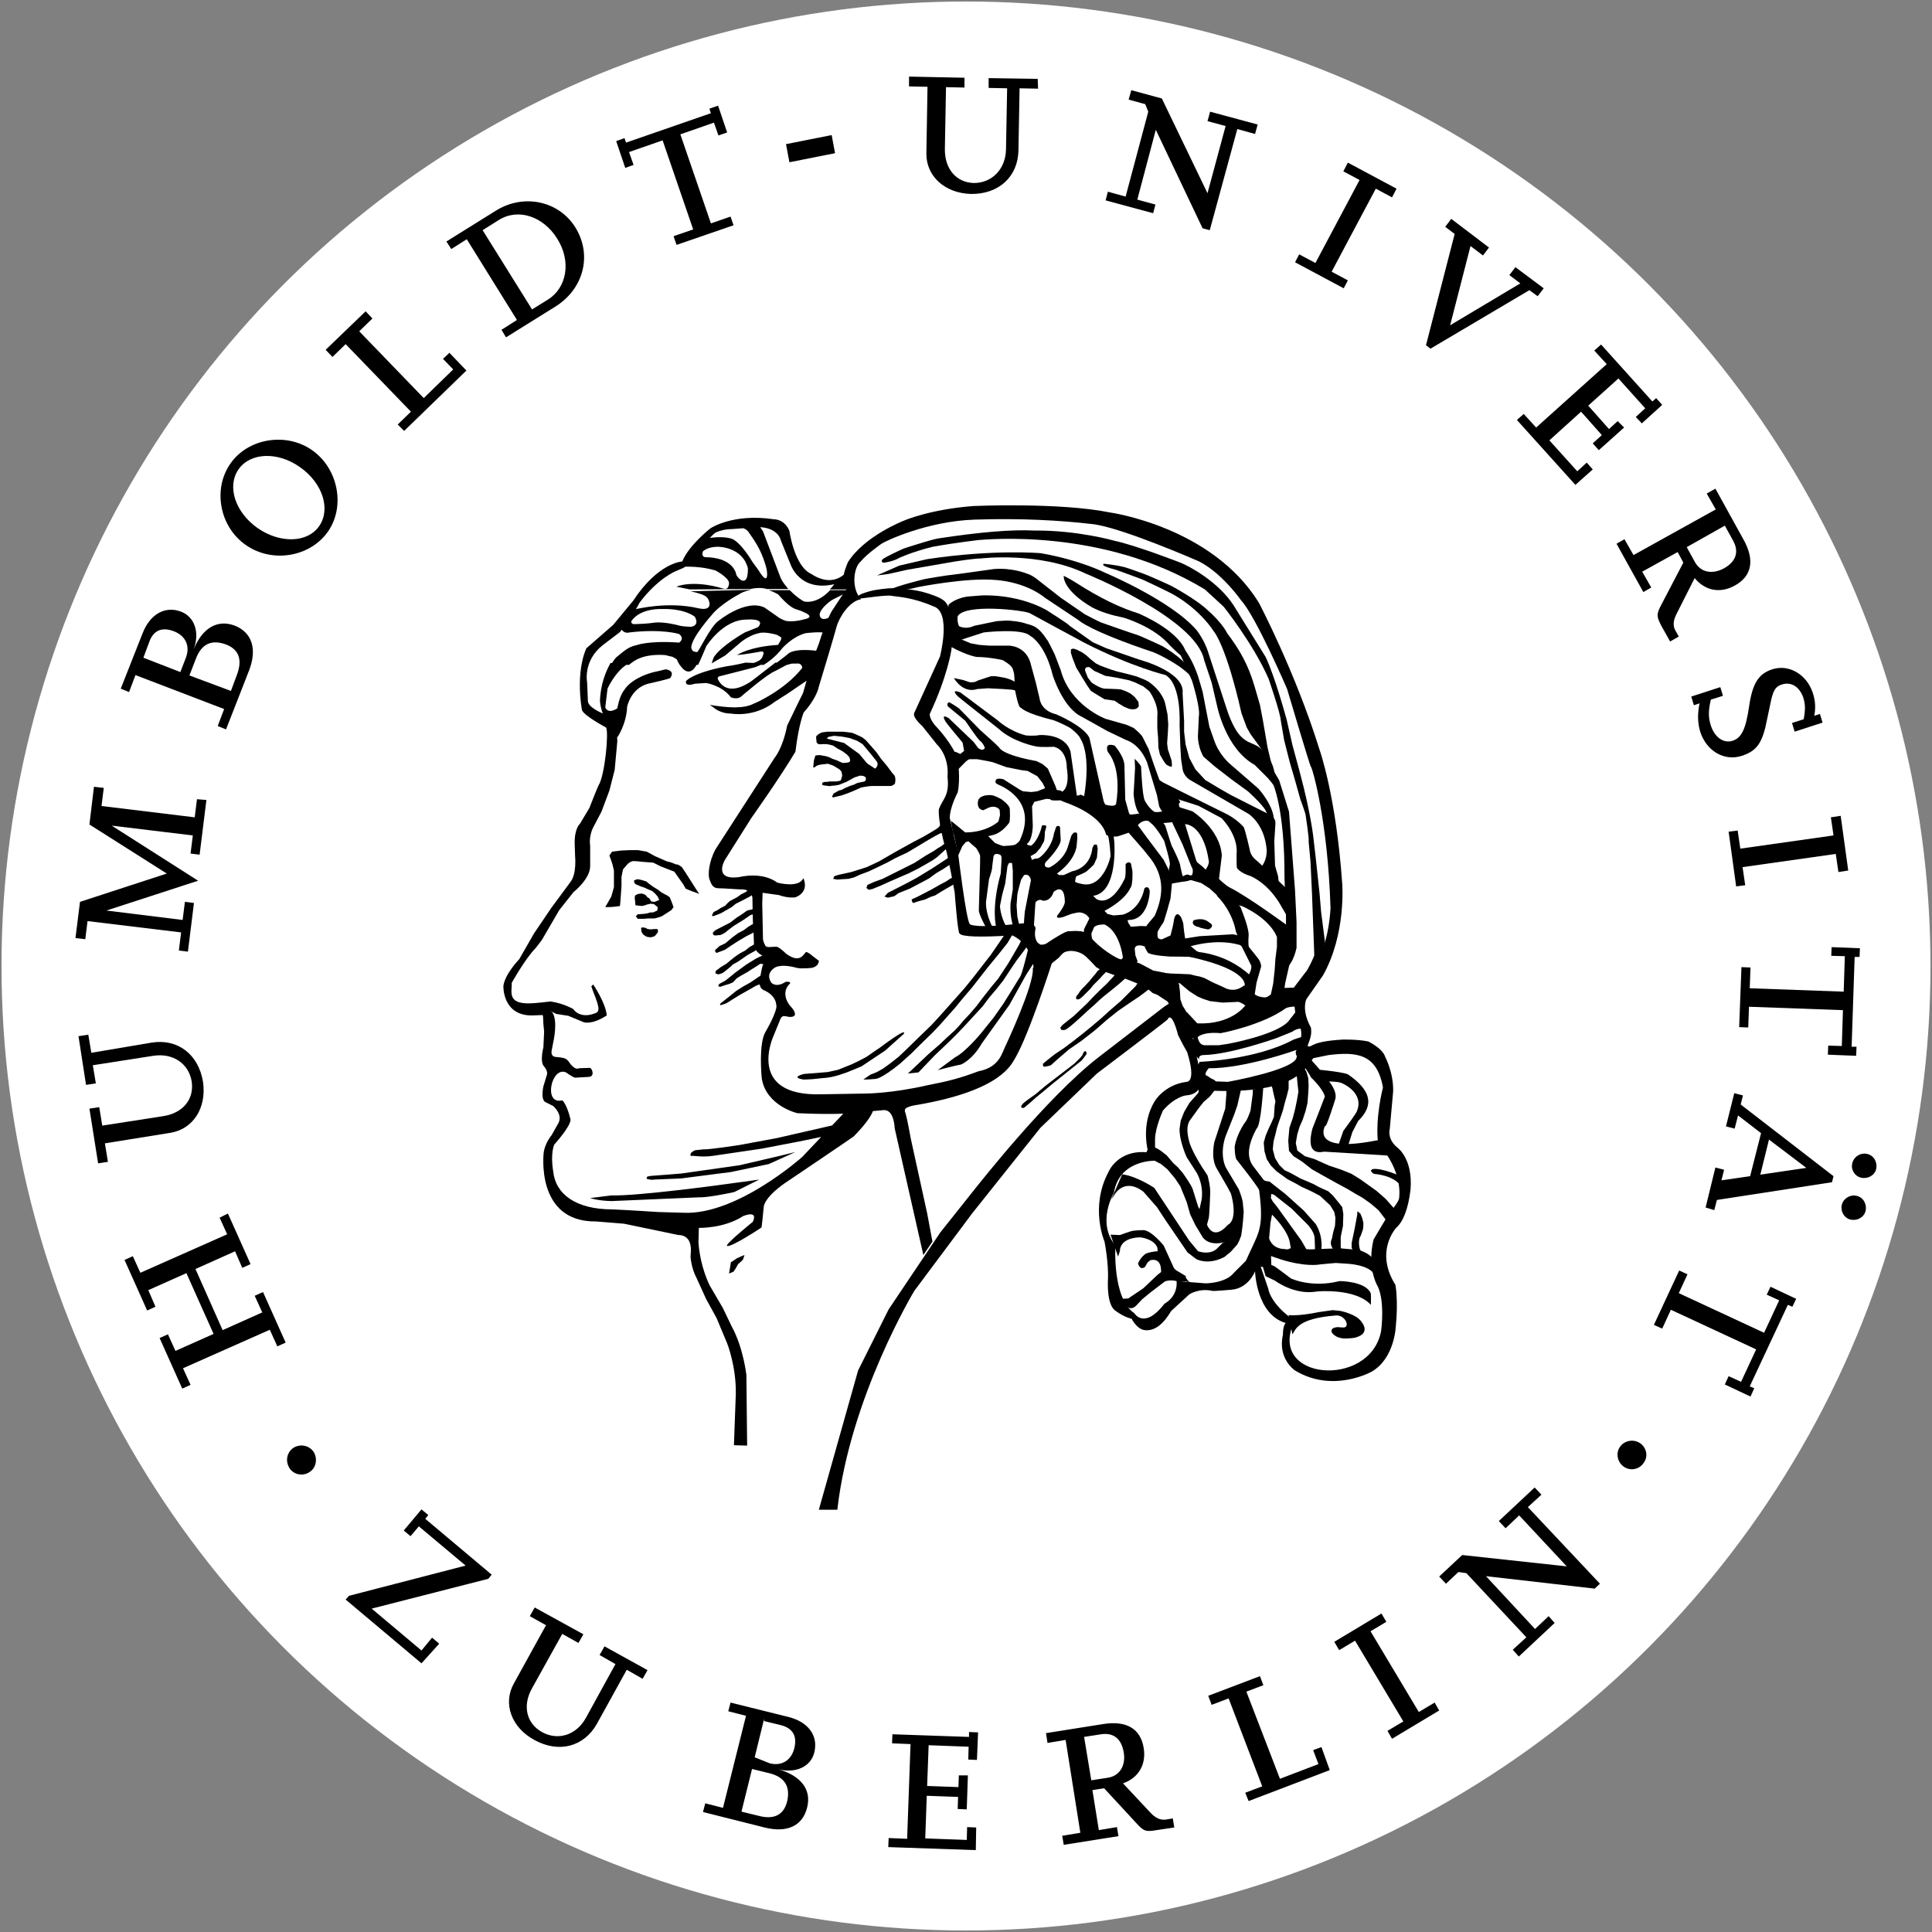 <?xml version="1.0" encoding="utf-8"?>
<!-- Generator: Adobe Illustrator 23.0.4, SVG Export Plug-In . SVG Version: 6.00 Build 0)  -->
<svg version="1.1" id="Ebene_1" xmlns="http://www.w3.org/2000/svg" xmlns:xlink="http://www.w3.org/1999/xlink" x="0px" y="0px"
	 viewBox="0 0 512 512" style="enable-background:new 0 0 512 512;" xml:space="preserve">
<rect x="0" y="0" width="512" height="512" fill="#808080" stroke="none"/>
<style type="text/css">
	.st0{fill:#FFFFFF;}
	.st1{fill-rule:evenodd;clip-rule:evenodd;}
</style>
<circle class="st0" cx="256" cy="256" r="255.6"/>
<g>
	<path class="st1" d="M219.5,195.3l-0.4,0.4l0.7,0.2l3.9,1l4,2.9l2.1,2.5l2.1,1.4c0,0,1.3-0.9,0.3-2.1l-1.2-1.5l-2.4-2.9l-1.5-0.9
		l-1.9-0.7l-2.1-0.4l-2.1-0.2L219.5,195.3L219.5,195.3z M221.3,211.2c0,0-0.2,0.1-0.5,0.1c-0.2,0-0.4-0.2-0.2-0.4l0.3-0.6l0.7-0.4
		l0.7-0.4l0.8-0.2l0.7-0.4l1.4-0.6l1.2-0.4l0.8-0.4l0.9-0.2l1-0.2l0.3-0.3l0.1-0.5l-0.1-0.3l-0.4-0.3l-0.5-0.1c0,0-0.5-0.1-0.8,0
		c-0.3,0.1-0.7,0.3-0.9,0.3c-0.2,0-1.2,0.6-1.2,0.6l-1.3,0.7l-1,0.4l-1,0.4l-1.2,0.2c0,0-0.8,0-1,0.1c-0.2,0.1-1.2-0.1-1.2-0.1
		c0,0-0.6,0-1-0.2c-0.1-0.1,0.1-0.7,0.1-0.6c0,0,0.5-0.2,0.7-0.2c0,0,0.5,0,0.6,0l0.5-0.1h1.8l1.1-0.2c0,0,0.2-0.2,0.3-0.6l0.2-0.8
		l-0.2-1l-0.4-0.5l-0.6-0.4l-1-0.6c0,0-0.6-0.3-0.7-0.3c-0.1,0-0.9-0.3-0.9-0.3l-0.8,0.1c0,0-2.2,0.1-2.6,0.8l-0.5,0.1l0.2-1.9
		l0.4-1.3l1.1-0.1l1.7,0.3l0.9,0.3l0.8,0.4l1.2,0.4l0.8,0.4l0.8,0.3l1.2-0.1l0.6-0.2l0.1-0.5l-0.2-0.7l-0.6-0.7l-1.2-0.9l-1.3-0.7
		l-0.6-0.4l-0.6-0.4l-0.7-0.2l-1-0.2h-1.1c0,0-1,0.1-1.1,0c-0.1-0.1-0.5-0.3-0.5-0.5l-0.1-1l0-0.6l0.7-0.6l0.8-0.4l1.5-0.2h4l1,0.1
		l1.5,0.2l1,0.4l1.7,0.8l0.9,0.7l1.6,1.8l1.3,1.5l1.2,1.7l1.5,1.8l1.5,2c0,0,0.4,0.4,0.6,0.7c0.1,0.2,0.2,0.8,0.2,1l-0.1,1
		c0,0-0.4,0.6-1.2,0.7l-1.3,0H231c-0.2,0-1.3,0.1-1.7,0.2l-1.1,0.2l-1.1,0.5l-0.9,0.4l-1.5,0.6l-1.7,0.6L221.3,211.2"/>
	<path d="M342.5,353.6c0.9-1.1,1-4.2,11.7-5c2.4,0,3.6,3.1,1.9,3.2c-0.8,0-1.5-0.1-1.5-0.1c-2.2,0.1-1.7,1.3-1.7,1.3
		s0.8,1.9,4.2,1.7c0.3,0,1.6-0.1,2-0.2c4.9-1.3,1.2-4.8,1.2-4.8c-1.1-1.2-3.9-2-3.9-2l-1.2-0.3l-2-0.2l-3.6,0.5
		c-5.8,1.2-8.1,0.8-8.1,0.8L342.5,353.6"/>
	<path d="M335.4,338.2l2.5,1.2c0,0,5,3.8,10.8,2.9c0.3-0.1,10.5-1,14.6,3.5c0-1,0.1-2.8-0.1-3.2c-1.5-3.1-8.2-3.1-8.2-3.1
		c-7.5,1.9-12.9-0.7-12.9-0.7s-4.2-3.2-4.5-3.3c-0.3-0.2-3.3-1.1-3.3-1.1L335.4,338.2"/>
	<path class="st1" d="M367.5,343l-3.7-5.8c-1.8-2.1-6.8-2.3-6.8-2.3l-3-0.2c0,0-4.7,0.4-5.1,0.5c-5,0.3-10.5-1.8-10.5-1.8l-1.8-0.6
		c0,0-0.6-2.3-0.6-2.6c0-0.3,0.2-2.4,0.2-2.4c0.9,3.4,4.2,3.2,4.2,3.2c1,0.3,1.5-0.2,1.5-0.2l5.4,0.3l7.7-0.3c0,0,3.2,0.3,3.5,0.3
		c6.1,0.2,8,6.7,8,6.7L367.5,343"/>
	<path d="M367.6,323.7l-2.3-3l-2-1.7l-2.1-1.5l-2.1-1.2l-2-1.2l-2.6-1.4l-3.6-2l-3.2-1.8l-2.7-2.1l-2.2-1.4l-1.2-1.4l-0.2-2.7
		l0.3-3.4l0.9-2.6l0.6-2.3l0.5-2.4l0.4-2.3l-0.2-1.7l-0.2-2.1l-0.5-2.3l1.8-1.2l1.2,2l0.5,1.7l0.1,2l-0.1,2l-0.2,2.6l-0.5,2.1
		l-0.8,2.4l-0.8,1.8l-0.6,2l-0.4,2.3l0.4,2l2,1.5l2.6,0.8l3.8,1.7l3.3,1.1l2.7,1.1l2.4,1.5l2.1,1.5l2.1,1.5l2.4,2.1l2.3,2.6
		l-0.5,1.4L367.6,323.7"/>
	<path d="M371.5,314.7c-1.8-3.3-7.3-3.6-7.3-3.6c-0.5-0.1-0.9-0.8-0.9-0.8s0.1-0.4,0.6-0.5c2.4-0.3,7.3,1.9,7.3,1.9l0.5,1.2
		L371.5,314.7"/>
	<path d="M347.5,285.6c0,0,3.1,2.9,3.6,5c-0.2,0.6-3.3,8.5-3.3,8.5c-1.2,4.7-0.2,6.8,3.1,6.1l18.1,1.1l-1.7-5
		c-0.2,0.1-1.1,1.1-2.4,0.9c-18.1,3.6-13.7-3.9-13.7-3.9c0.1,1.2,2.6-6.8,2.6-6.8c0.8-2.1-1.5-4.8-1.5-4.8c-0.1-0.6-4.8-5.8-4.8-5.8
		l-2.2,1.3C345.4,282.2,347.1,284.8,347.5,285.6"/>
	<path d="M356,299.7c1.7-2.3,2.9-4,3.5-5c2.3-5.1-3.8-7.6-3.8-7.6c-0.8-0.5-3.6-0.5-3.6-0.5l-3.2-1.8c0.4,0.5-1.5-1.5-1.5-1.5
		s7.8,0.6,9.8,1.4c6.1,4.2,7.1,8.1,2.7,12.4l-1.5,2.9l-1.2,3.8l-2.6-0.1L356,299.7"/>
	<path d="M358.2,330.6v-1.2l0.8-3.8l0.5-2.7l0.2-1.1V321l0.8,0.6l0.5,1.2l0.3,1.2v0.9l-0.1,0.9l-0.6,1.7c0,0-0.8,0.9-0.3,3.3
		c0.1,0.3,0.5,1.1,0.5,1.1l-1.1,0.2c0,0-0.6-0.3-0.8-0.6C358.5,331.2,358.2,330.9,358.2,330.6"/>
	<path class="st1" d="M354.6,332.3l-0.8-0.6l-0.8-1.1l-0.3-0.8V329l0.3-0.9l0.3-1.5l0.5-1.8l0.1-2.1l-0.3-1.5l-1.1-1.8l-1.2-1.1
		l-1.5-1.4l-2.3-1.2l-2.6-1.2l-1.4-0.8l-2.3-1.2l-2.9-2.1l-1.5-1.5l-1.1-1.7l-0.6-2.1l-0.2-2.3l0.5-1.8l0.8-1.9l0.8-1.7l0.6-1.4
		l0.2-3l0.2-1.1l-0.5-2.1l-0.3-1.4l-0.3-0.9c0,0-0.7-2.5-0.3-3c0.5-0.5,2.8-0.9,2.5-0.9c-1.6-0.2,3.1,0.4,2.2,1.1
		c0.3,0.5,0.2,2,0.2,2v1.8l-0.5,2l-0.5,1.7l-0.5,2l-0.5,1.5l-0.6,1.7l-0.5,1.5l-0.3,1.3l-0.6,2.3l-0.2,2.1l0.6,2.3l1.1,1.8l1.4,1.4
		l1.7,0.8l2.5,1.4l2.6,1.1c0,0,1.4,0.6,1.8,0.9c0.5,0.3,3,1.4,3,1.4l1.2,1.1l1.4,1.7l1.1,1.4l0.3,1.8l-0.1,3.2l-0.6,2.9v2.6l0.3,1.6
		l-0.3,0.9L354.6,332.3"/>
	<path d="M325,288.5v1.5l-0.3,3.8l-2.9,8.9c-0.6,3.2-0.3,5.6,0.9,7.4l2.6,4.5l0.9,1.7c0,0,2.1,6.7-0.8,8.3c-4.4,4.9-5.8-0.8-5.8-0.8
		l-2.1-4.1l-1.4-4.5c-0.3-1.1-2.7-4.4-2.7-4.4l-1.3-1.5l-1.2-1.1l-1.7-2l-1.4-1.1l-0.9-0.6c0,0-0.9-0.5-1.2-0.5
		c-0.3,0-1.2,0.3-1.2,0.3s-0.8,0.8-0.6,1.1c0.2,0.3,0.6,1.4,0.6,1.4l1.1,0.6l2.1,1.1l1.7,1.4l2,2.4l1.4,2.1l1.7,4.2l0.9,3.2l1.4,2.9
		l2,3.3c2.1,2.6,6.3,1,6.6,1c0.3,0,1.7-1.1,1.7-1.1s1.4,0.4,1.7-0.2c0.3-0.6,0.6-4,0.6-4l0.2-2.6l-0.2-1.8c0.1-1.1-1.1-4.1-1.1-4.1
		l-3.5-5.9c-1.7-3.9,0-8.2,0-8.2l2.3-5.8l0.8-2.3l0.9-3.9v-1.1c-0.8-2.1-3-1.1-3.3-0.9C325.2,287.3,325,288.6,325,288.5"/>
	<path class="st1" d="M329,327.1l-0.5,1.5l-0.6,1.2l-0.8,0.9l-0.9,1l-1.7,1.4c-4.4,2.3-7.4,0.6-7.4,0.6c0.2,0.2-2.4-1.8-2.4-1.8
		l-5.8-8.5l-2.3-3.5l-3.6-4.1c-5.2-3.9-7.7,0.9-7.7,0.9l-0.8,1.2l2.9-6.7c3.9,0.5,8.5,3.6,8.5,3.6l9.2,13.9l2.4,2.9
		c3.6,1.1,5.1-0.8,5.1-0.8s0.6-0.6,1.2-1.2c0.6-0.6,2.1-0.9,2.1-0.9s0.9-0.8,1.2-0.9C327.4,327.8,328.9,327.1,329,327.1"/>
	<path d="M316.9,285.4l0,2.2c1,1.1,0.7,1.9,0.7,1.9c0.1,0-0.9,1.1-0.9,1.1l-1.5,1.7l-1.4,2.4l-0.9,2.3l-0.3,2.1
		c-0.1,3.3,1.9,7.6,1.9,7.6l2.7,4.2c2,3.8,1.2,7.2,1.2,7.2l-0.6,2.7l1.5,3l0.5,1c0,0,0.4-1.6,0.5-1.9c0.2-0.3,0.4-6.3,0.4-6.3
		c0.2-2.1-0.7-5.1-0.7-5.1c-4.1-6-4.8-8.8-4.8-8.8c-0.9-3.3-0.6-5,0.5-6.3l2.1-2.9l1.2-1.5l1.4-1.2c0,0,0.5-0.5,0.9-1.1
		c0.5-0.6,0.9-1.2,0.9-1.2l0.3-0.9c0,0-0.1-1.2-0.9-1.5c-0.8-0.3-1.5-0.9-1.5-0.9l-1.7-0.8L316.9,285.4"/>
	<path class="st1" d="M315.3,339.8c0.1,0-1-0.2-1-0.2l-1.9,0.1c-2.1-0.8-3.7-0.1-3.7-0.1l-3.8,2.9l-2.2,1.8l-1.5,1.6
		c-1.2,1.3-2.2,0.6-2.2,0.6l-2.6-1.9l0.9-0.4l1.7-0.1l4-2.7l3.8-3.6l0.9-0.7c0.1-4.2-2.9-3.1-2.9-3.1l-0.7,0.6l-0.7,1.2
		c0,0-0.7,0.5-1.2,0.1c-0.5-0.4-0.6-1.1-0.6-1.1s0.6-1.6,2.1-2.6c1.7-0.6,3.1-0.6,3.1-0.6l-0.1-1c-1-2.4-4.6-2.7-4.6-2.7
		c-5.6,0.2-5.3,3.6-5.3,3.6l-0.5,1.5l-2-5.8l2.5,0.1c0,0,3-1.1,3.3-1.1s0.9-0.2,3-0.2c2.2,0.2,5.3,4.1,5.3,4.1l2.5,5.5
		c0.2,0.7,0.9,1.1,0.9,1.1l2.5,1.5C313.9,338.5,315.2,339.8,315.3,339.8"/>
	<path d="M329.6,335.5c3.8-9.1,5.5-8.9,4.1-20c0.2-0.4-6-8.2-6-8.2c-0.5-0.8-0.5-3.4-0.5-3.4c0.5-3.3,2.7-6.4,2.7-6.4
		c0.7-0.7,1.5-3.2,1.5-3.2l0.6-4.5v-1l2.8-1c0,0-0.6,10.5-1.8,11.3c-2.4,4.4-2.7,7.8-0.7,10.2l2.6,3.4c0.4,0.4,1.5,0.4,1.5,0.4
		l4.2,3.3l4.9,4.4l3.2,3.6c2.2,3.7,1.4,7.1,1.4,7.1c-0.5,0.1-1.6-0.2-1.6-0.2l-0.1-3.1c-0.1-2-2.1-3.9-2.1-3.9l-4-4l-4.7-3.7
		l-0.7-0.2l-0.1,1.1l0.5,0.9l1.2,1.5l6.4,8.9l1.6,2.8l-4.3-0.2l-0.3-1.6c-0.3-3.6-4.8-7.9-4.8-7.9l-0.4,2.1l-0.5,5.5l0.6,2.8
		c0,0,0.2,4.1,0.1,3.8C336.7,335.7,329.6,335.5,329.6,335.5"/>
	<path d="M317.1,287.6l1.5,1.3c20.7,1.4,25.6-4.2,25.6-4.2c1.8-1.1,3.9-4.4,3.9-4.4l2.3-0.9l-0.2-2.9l-2.4,1l-2.2,0.4l-1.5-0.2
		l-0.5,2.6c-0.8,3.3-18.2,6.4-18.2,6.4l-2.7-0.1h-2.3l-1.7,0.5L317.1,287.6"/>
	<path d="M319.4,285.8c0,0,0.1-1.5,0.2-1.7c0.1-0.2,0.7-1,0.7-1c9.5,0.1,23.1-4.8,23.1-4.8c2-0.2,2-0.7,2-0.7
		c1.7-2.6,0.4-3.1,0.4-3.1l-3,1c-10,5.4-24.9,5.9-24.9,5.9l-0.6,1.3l0.1,1.7L319.4,285.8"/>
	<path d="M317.8,280.7c-0.3-1.1,1.1-1.1,1.1-1.1c7-0.1,19.1-4.4,19.4-4.5c0.2-0.1,4.2-1.7,4.2-1.7c1.5-1.2,3.1-0.7,3.1-0.7l-0.2-2.8
		l-0.7-2c0,0-0.6-1-0.6-0.8c0,0.2-2.7,3.6-2.7,3.6c-3.3,3.6-15.8,5.9-15.8,5.9L323,277h-3.7c-1.9,0-2-2.8-2-2.8l-1.8,1.9l0.7,3.1
		L317.8,280.7"/>
	<path class="st1" d="M344.8,268c-0.2-2.1-3.9-0.9-3.9-0.9c-6.5,4.7-17.4,6.7-17.4,6.7c-5.6-0.5-6.5,1.5-6.5,1.5
		c-2.2-0.2-2.7-1.5-2.7-1.5s-0.6-4.7-0.6-4.9c0-0.2-0.6-1.1-0.6-1.1l1.5,0.5l2.7,2.9c9,0.4,12.6-4.6,12.6-4.6c4.9-1.8,6.5-2.4,7.9-4
		c0.6-0.8,1.2-0.6,1.5-0.7c0.2-0.1,4.8-0.2,4.8-0.2L344.8,268"/>
	<path class="st1" d="M277.6,256.2c0,0,2.8-2.2,3.1-2.5c0.2-0.3,1-1.1,1.2-1.3c0.2-0.2,1.5-1.1,1.5-1.1c0.7,0.1,3.3,0,3.3,0
		c0,0.1,0.4,0.8,1.1,1.2c0.6,0.4,1.5,1.5,1.5,1.5l1.6,1.1c0,0,1.6,1.1,1.8,1.1c0.2,0,2.1,0.6,2.1,0.6l1.6,0.6l1.6,1l2.2,0.7l1.7,0.9
		l1,0.7l1,0.7l2.6,2.1l1.5,1l1.4,0.9c0.9,2,5.1,2.9,5.1,2.9l-1.1-1.8l-0.6-1.7l-0.1-2.1c0,0-0.2-1.3-0.2-1.6s-0.4-1.1-0.4-1.1
		l-1.8-1.2l-1.6-1l-3.1-0.6l-1.3-0.7l-2.3-1.2c0,0-2-0.7-2.2-0.7H298l-1.7-0.6c-4.2-2.1-7-5.3-7-5.3l-1.5-1.5l-1.2-0.4l-1.5-0.1
		l-2.1,0.1c0,0-0.8,0-5.2,2.9c-1.4,1.2-3.2,0.4-3.2,0.4c0-0.3,0.6,2.5,0.6,2.5l1.3,2.5L277.6,256.2"/>
	<path d="M330.2,266.9c-0.1-0.8-2-1.4-2-1.4l-4.2,0.2l-3.4-0.4l-1.8-0.6l-1.4-0.6l-1.1-0.7l-1.1-0.7l-2.5-2.1l-1.5-0.4l-1.6-0.9
		l-1.3-1.5l2.1,0.2c0,0,2.5,0.1,2.7,0.1s2.3,0.1,2.3,0.1s1.8,0.5,2.1,0.5s1.7,0.5,1.7,0.5l2.1,1.1l2.9,1.3c3.1,1.8,5.4-0.4,5.4-0.4
		l1.5,0.2c1.1,3.8,5.5,2.8,5.5,2.8C336.3,264.9,330.2,266.9,330.2,266.9"/>
	<path d="M299.1,187.8l-1.2-0.5l-1.5-0.9l-1-0.7l-1.3-0.2l-1.4-0.2l-1.5-0.9l-2.1-1.3l-1.1-1.6l-1.1-1.8l-1.7-2.8l-1-2.6l-0.4-1.3
		v-0.9l0.5-0.2c0.7,0,1.7,0.6,1.7,0.6c1.3,0.5,2.9,2.1,2.9,2.1l1.5,1.2l1.2,0.6l2.7,1l1.6,0.5l4,1c2.4,0.6,4.4,1.7,4.4,1.7
		c4,2.8,4.5,5.9,4.5,5.9l0.6,2.8l0.2,2.7l-0.1,2.1l-0.2,2.9l0.2,1.6l0.6,1.8l0.4,1.2c0.1,0.9,0.1,1.4,0,1.6c-0.5,0-1.3-0.5-1.3-0.5
		c-0.5-0.4-1.1-1.5-1.1-1.5l-0.7-1.2l-0.4-1.8l-0.1-2.8l-0.2-2.3v-3.3c0.4-3.2-2.1-6.6-2.1-6.6l-1.6-1.3l-2.1-1l-1.6-0.6l-3.3-0.7
		l-3.1-0.5l-2.9-1.3l-1.3-1c-1.7-0.2-1,1.3-1,1.3l0.6,1.5l1,1.3c2.4,1.6,3.4,1.6,3.4,1.6s3.9,0.1,4.3,0.2c0.4,0.1,1.4,0.5,1.4,0.5
		l1.2,0.6l1.1,0.9l1,1.3l0.1,1.1C301.2,188.5,299.1,187.8,299.1,187.8"/>
	<path d="M316.3,243.9c-0.6,0.9,0.2,1.6,1.5,1.8c0,0.2,2.3,0.6,2.3,0.6c0.6,0,1.2-0.7,1.1-1.1c-0.1-0.4-0.7-0.7-0.7-0.7
		C318.7,242.9,316.4,243.9,316.3,243.9"/>
	<path d="M260.6,214.7c-0.4,0.1-1.1-0.5-1.1-0.5c-0.7-1.1-0.2-2.3-0.2-2.3c0.1-0.2,0.5-0.6,0.7-0.7c0.2-0.1,0.9-0.4,1.1-0.4
		c1.4-0.2,2-0.1,3.1,0.4c0.2,0.1,1.2,0.6,1.2,0.6l1.2,1c0.7,0.7,1,1.2,1,1.5c0,0,0.2,3.4-0.2,3.8c-1.3,1.7-2.7,2.8-4.3,3.2l-5.6,1.3
		l-1.6,0.6l-0.9,1.1l-1.1,2.5c0,0-1-5.7-1.2-5.8c-0.2-0.1-0.7-3.5-0.7-3.5l3.8,3.1c5.8,0,8.8-2.9,8.8-2.9l0.4-1.6
		c0-0.9-0.1-1.4-0.1-1.5c0,0-0.8-1.3-2.8-0.6C261.5,214.3,260.6,214.7,260.6,214.7"/>
	<path d="M233.8,148.3c0.9-0.8,5.4-2.8,5.4-2.8c0-0.1,5.6-1.8,5.6-1.8s3-0.9,3.8-1c11.1-1.7,19.5-2.4,25.5-2.1
		c11.5-0.1,21.2,2.7,21.2,2.7c5.7,1.2,17.5,5.8,17.5,5.8c2.3,0.9,10,5,14.1,11.3c0.3,0.5,8.5,13.7,8.5,13.7
		c2.5,5.2,5.6,16.7,5.6,16.7l1.5,6.6l2,7.4c3,11.2,3.6,17.5,3.6,17.5l0.6,5.2l1,9.3l0.4,4.8l1,7.8c0.2,0.9-2.4,9.1-2.4,9.1l-3,4
		l-2.8,0.8v-1.6l3.2-4.2c0.3-0.1,2.2-4,2.2-4.4c0-0.4-0.6-16.1-0.6-16.1l-0.4-8.6l-0.5-5.4c0.2-0.6-0.8-7-0.8-7
		c0-0.4-1.4-4.2-1.4-4.2l-1.4-5l-1.4-4.8l-1.5-5.9l-0.9-5.3c-0.1-1.9-3.2-10.9-3.2-10.9c-4-9.2-11.9-19.1-11.9-19.1l-5-4.6
		c-27.3-16.6-58.8-13.1-59.8-13.1c0,0-6.2,0.7-12.3,1.8c-5.7,1.4-9,3-9,3c-1.5,0.9-3.8,1.2-3.8,1.2
		C233.3,149.2,233.8,148.3,233.8,148.3"/>
	<path d="M281.9,152.6c0.6,0.3,1.6,0.8,3.2,1.8c6.4,4.1,11.6,6.6,16.7,8.2c0.4,0.2,10,4.2,12.3,9.7c2.2,3.2,3.2,6.4,3.2,6.4
		c-0.1-0.6,1.4,4.6,1.4,4.6l1.8,9.3l1.2,3.4c1.3,4,4.2,6.4,4.2,6.4l7.6,6.6c0,0,4.4,4.8,4.1,8.9c0.2,0.8-0.7,1.2-1.1-0.2
		c-0.5-1.6-0.6-1.9-1.1-2.9c-0.9-1.7-4.7-5.1-4.7-5.1l-4.4-3.2l-4.4-3.4l-3-2.6c-1.8-3.3-1.4-6.2-1.4-6.2l0.2-4.4
		c0.5-2.2-1.8-9.5-1.8-9.5l-0.9-2l-0.7-1.7l-1.4-3c-0.2-0.2-1-0.8-2.8-2.6c-4.3-5.1-12.3-7.4-12.3-7.4c-3.4-0.7-6-1.5-8.5-2.8
		C281.4,156.2,281.9,152.6,281.9,152.6"/>
	<path d="M235.5,156.4c2-1.1,9-2.8,9-2.8c0.5-0.2,6.8-1.2,7.2-1.2c0.4,0,11.7-1.6,11.7-1.6c4.9-0.4,8.7,1.2,8.7,1.2
		c1.4,0.4,2.6,1.4,2.6,1.4l6.4,5l6.4,4.4c0,0,3.8,2,4.4,2.2c0.6,0.2,8.5,3,9.3,3.2c0.8,0.2,6.8,3,6.8,3s8.4,4.8,7.7,8.1
		c-3.5-3.7-9.9-6.4-9.9-6.4c-17.3-5.8-19.9-8.5-19.9-8.5l-4.8-3.2l-4.2-2.8c-5.5-4.4-13.1-4.7-13.1-4.7c-7.6-0.7-20.6,1.9-20.6,1.9
		C238,157,235.5,156.4,235.5,156.4"/>
	<path class="st1" d="M292.6,149.4c-0.4,0,2.7,0.2,5.4,0.9c0.8,0.2,4.7,1.6,5.2,1.8c0.4,0.1,7.1,3,8,3.6c4.1,2.3,6.8,4.2,8.4,5.6
		c4.5,3.9,5.6,6.5,5.6,6.5c3.2,4.2,5.6,8.3,7.3,14.2l1.4,4.8l0.8,4.2l1.2,7l1,4.2l-4-5.6l-1.4-1.9l-1.1-1.9L329,189
		c-4-17.7-7.2-21.5-7.2-21.5c-4-6.1-10.1-9.5-10.1-9.5c-1.3-0.9-8.9-4.4-8.9-4.4s-6.4-2.4-7.1-2.6
		C291,149.8,292.6,149.4,292.6,149.4"/>
	<path d="M252.2,171.5c4,2.2,6.6,2.6,6.6,2.6c3.2,0,6.8,0.8,6.8,0.8s2.4,1.2,2.8,2.4c0.4,1.2,0.4,1.8,0.4,1.8l0.2,3.8
		c0,0,0.8,4.4,1.4,4.6c0.6,0.2,0.6,1.3,8.9,3.4c0.4,0.1,4.3,1.8,4.8,2.4c1.1,0.9,1.9,1.7,2.2,2.4c3,4.8,1,15.3,1,15.3l0.4,2.2
		c3.8,3.2,5.8,2.8,5.8,2.8v-1.2c0-0.4-1-2.4-1-2.4l-3.8-16.9c-1.6-3.2-8.8-6.2-8.8-6.2c-4.2-1-4.4-4.2-4.4-4.2l-1-4.2l-1.2-4.4
		c-1.1-5.5-6-5.4-6-5.4h-5.2l-2.6-0.2l-2.2-0.4l-3.4-1.4C254,169.1,250.3,168.3,252.2,171.5"/>
	<path d="M252.8,179.7l2.4,0.5l1.8,0.6c1.6,0.1,2-0.4,2-0.4l3.6-1.2h1.2l2.4,0.4c4.7,1.1,5,4,5,4l-2.8-0.8l-2.6-0.2l-4-0.2l-2.8,0.2
		C255.1,183.9,252.8,179.7,252.8,179.7"/>
	<g>
		<path class="st1" d="M251.4,163.6c3.5,4.7,7.1,1.9,7,2.2l5.8-1.2c1.6-0.1,3-0.2,3.5-0.1c2.6,0.2,3.7,0.6,4.3,0.8
			c1.8,0.5,3.2,0.7,5.5,4.3c0-0.3,2,3.8,2,3.8l1.6,4.2c2.5,9.4,11.9,12.9,11.9,12.9l5.6,1.6l1.8,0.8c0,0,2.2,1.7,2.6,2.8
			c0.2,0.5,1.4,2.8,1.4,2.8l1.2,3.6l1.8,5l1.6,1.4l2,1.6l1.8,2.4c-0.7,0.6-0.4,2-0.4,2c0,0.2-1.8,0.6-1.8,0.6l-1.9,0.5
			c-0.9-0.4-1.5-1.9-1.5-1.9l-0.6-3l-2.6-8.6c-2-5.1-5.6-6-5.6-6l-5-2.4l-6.8-3.8c-4.9-2.3-7.6-10.9-7.6-10.9
			c-2.1-8.6-6-10.5-6-10.5c-2.1-2.1-12.3-0.9-12.3-0.9l-4,1.3c0.4-0.2-6.2,2.2-6.2,2.2s0.2-3.2,0.2-3.6
			C250.8,166.9,251.4,163.5,251.4,163.6"/>
		<path class="st1" d="M293.6,199.3c3.9,4.7,2.2,13.5,2.2,13.5l0.8,4.2l2.6,3.8c0,0,4.6,5.2,4.8,5.6c5.3,6,4,11.7,2,16.3l-2,2.4
			l-0.4,0.8l-0.2,5.2l0.8,1.4c1.3,0.8,6,1,6,1s6,0,6.4,0.2c0.4,0.2,2.8-0.4,2.2-0.8c-0.6-0.4-1.6-0.8-1.6-0.8s-2.8-2.2-3-2.8
			c-0.2-0.6-0.6-4-0.6-4.4c0-0.4-0.6-1.8-0.6-1.8c-0.2-0.3-1.1-1.8-1.8,0.2c0.1-0.4-0.4,2.2-0.4,2.2l-0.6,2.4l-2.2,1
			c-0.3,0.1-0.6,0-1-0.2c-0.4-0.3-0.2-1.8-0.2-1.8c0.3-0.7,1.6-2.6,1.6-2.6l0.8-2.6l1-3.6l0.4-4.2l-1-3.6l-1.2-2.4l-4.8-6.4l-2.2-3
			l-2.2-3l-1-3.6l-0.2-8.7c0.1-2.6-2.6-5.6-2.6-5.6C292.4,196.6,293.6,199.3,293.6,199.3"/>
		<path class="st1" d="M232.4,152.5l5.9-2.6l7.3-1.7c17.7-2.7,30.2-1.6,30.2-1.6c10.4,1.8,17.1,5.2,17.1,5.2s17.6,7.4,24.3,15.3
			c2,2.7,2.8,5.2,2.8,5.2l5,15.3c1.5,4.8,3.2,6.8,3.2,6.8c1.1,1.5,2.6,2.2,2.6,2.2l1.8,0.8c1.7,0.7,3.2,2.8,3.2,2.8
			c2.1,2.8,2,5.4,2,5.4c0.4,0.3,0,2.8,0,2.8l-1.8-2.2l-3.5-3.5c-7.8-4.3-10-15.8-10-15.8l-1.4-6l-2-6c-2.2-11.1-31.4-22.9-31.4-22.9
			c-12.3-5.9-27.8-4-27.8-4c-1.9,0-6.8,0.8-6.8,0.8l-12.7,2.2l-4.9,1.1L232.4,152.5"/>
	</g>
	<path d="M335.4,265.9c0.8,0,1.2-0.8,1.4-2.4l0.6-2.8l0.4-3.6l0.2-3l0.4-3.2v-2.6c-2.1-5.1-9.1-8.1-9.1-8.1l-3.8-1.2l-2.8-1.6
		l-2.2-2l-2.2-1.4l-2.8-0.8c-1.6-0.1-0.6-1-0.6-1s1-0.4,1.8-0.4c0.8,0,3,0.2,3.6,0.4c0.6,0.2,2.6,0.6,2.6,0.6s1.8,1.8,3,2.4
		c4.8,2.4,15.3,10.1,15.3,10.1c1.3,0.8,1.2,3.4,1.2,3.4v2.6l-0.2,2.8l-0.6,2l-1,4.4l-0.4,2.8c0,0-0.6,1-0.8,1.4
		c-0.2,0.4-1.2,1.4-1.2,1.4l-1.6,0.4L335.4,265.9"/>
	<path class="st1" d="M342.1,244.5l-2.6-4.4c0,0-2.7-5.4-8-7.9c-3-0.9-3.7-2.2-3.7-2.2c-0.1-0.1-0.1-3.5-0.1-3.5
		c0.6-5.2-4-9.7-4-9.7s-5.6-3-6-3.2c-0.4-0.2-5.7-1.8-6.2-2c-0.4-0.2-4-3-4-3l-0.8-2.2l1.6,1l5.2,2.6l11.9,5.9
		c2.7,1.5,4.2,3.3,4.2,3.3c0.5,1.1,1.6,6,1.6,6c0.2,1.8,2,3,2,3c0.9,0.8,8.1,7.6,8.1,7.6C342.8,237.6,342.1,244.5,342.1,244.5"/>
	<path d="M254.4,166.4c-0.9-1.4-0.6-3.1-0.6-3.1c2-3.4,17.5-1.6,19.1-0.8l7,3.8l7.4,4c12.7,6.5,21.6,8.6,21.6,8.6
		c4.3,2.6,3.7,13.1,3.7,13.1l0.2,5.8l0.2,3.4l0.4,2.6c0.2,1.7,1.8,2.8,1.8,2.8l15.7,9.1c0,0,4.3,2.7,4.8,9.7c0,2.6-1.2,4-1.2,4
		c0.1,0.6,0,1.8,0,1.8s0.2,0.4,1.6,1.2c1.4,0.8,2.8,1.6,2.8,1.6l-0.2-1.8l-0.8-2.8l-0.2-6.4l0.3-4.7c0.1-1.2-0.6-1.9-1.9-2.6l-2-1
		l-7.9-4l-2.8-1.6l-4-2.4l-2.6-2.8l-1.6-3l-1-3.6l-0.4-3.4v-2.8l-0.2-3.7l-0.2-3.7c0.7-5.7-11.5-8.9-11.5-8.9l-8.7-3l-3.6-1.6
		l-6.2-4.4c0-0.3-6.2-4.2-6.2-4.2c-8.1-4.4-17.1-3.8-17.1-3.8l-3.8,0.3c-3.2,0.5-4.9,2.1-4.9,2.1l-0.2,1.6c0,0,0.3,1.5,0.5,1.9
		c0.2,0.5,0.9,1.5,0.9,1.5L254.4,166.4"/>
	<path d="M253.9,184.6c0.3,0.3,10.7,8.5,10.7,8.5c3.9,3.6,9.9,4.7,9.9,4.7c1.3,0.3,4.8,0.1,4.8,0.1c3.6,0.9,3.4,5.5,3.4,5.5
		c1.1,6.6-2,6.7-2,6.7c-0.9,0.5-1.6,0.8-1.6,0.8s-1.6,1-0.2,1.2c1.4,0.2,6.6-0.4,6.6-0.4l-1.8-12.5c-1.4-4.9-8.2-4.4-8.2-4.4
		c-1.5,0.3-3.6,0.1-3.6,0.1c-4.6-1.2-7.5-4-7.5-4l-9.9-7.4C251.6,182.4,253.9,184.6,253.9,184.6"/>
	<path d="M332.5,263.6l0.5-3.2l1.2-4.2c0.1-0.6-0.4-1.6-0.4-1.6c0-0.2-2.8-3.6-2.8-3.6c-0.3-0.6-0.1-3-0.1-3
		c0.1-1.2-0.6-3.7-2.1-7.5c-1.7-2.7-4.6-3.6-4.6-3.6s-1.6-0.6-1.6-0.4c-0.3,0.1-0.3,0.4,0,1c4,4.1,4.8,8.8,4.8,8.8
		c0.2,0.7,0.1,0.6,0.3,1c0.2,0.4,0.7,1.8,0.7,1.8l0.8,2l2.2,4.4c0.9,1.2-1.2,4-1.2,4l0.2,2.8L332.5,263.6"/>
	<path d="M332.2,264.6l-0.2-3c0,0-0.4-2.8-0.8-3.2c-6.9-6.3-15.1-6.2-15.1-6.2l-1.4,0.4l0.7,1c16.3,3.6,14.4,7.8,14.4,7.8
		c0.7,0.9,0.4,1.4,0.4,1.4l1,1.2L332.2,264.6"/>
	<path d="M309.3,251.6c0,0,5.3-0.6,5.7-0.7c8-2.3,13-0.6,13-0.6c1,0,1.9,1.4,1.9,1.4l0.6-0.6l-0.1-1.2c-0.1-1.9-3.7-2.3-3.7-2.3
		l-8.8,0.5l-3.8,0.6l-6,1.6L309.3,251.6"/>
	<path d="M300.7,201.1l0.1,2.4c0,0-0.4,7.6-0.4,6.8c0-0.2,0.2,4.2,1.8,5.6c1,0.6,3,2.4,3,2.4c1.2,0.9,3.3,4.5,3.3,4.5
		s1.8,5.9,1.5,6.4l-0.6,3.2l0.9,1.8c0,0,3.3-0.6,3.7-0.6c0.4,0,1.6-0.4,1.6-0.4l0.2-1c0,0-1-0.6-1.4-0.4c-0.4,0.2-1,0.4-1,0.4
		l-0.6-2.6c0-1.1-2.3-5.5-2.3-5.5l-0.5-1.5l-1.2-3.8l-2.4-3.4c-1.7-0.7-3-3.2-3-3.2c-0.7-1.2-1-9-1-9
		C302.2,202.5,300.7,201.1,300.7,201.1"/>
	<path d="M323.8,235.7c0.7,0.5-0.8-2.4-0.8-2.4l0.8-6.6c-0.5-7.1-7.8-11.7-7.8-11.7l-3.8-1.2l-2.2,0.2c-2.3,1.9-5,1-5,1
		s-5.4,1.2-6.4,0.8c-1-0.4-2-1.6-2-1.6s-0.6-1.7-0.8-1.2c-0.4,1.2-3.6,0-3.6,0l-5.8-2.4l-0.6,0.2l-4.4,0.6l-0.2,0.8l1,0.4
		c0,0,9.5,3,10.9,8.5c0.2,0.6,2.4,0.6,2.8,0.6s4.8-1.6,4.8-1.6s1.5-4.1,5-2c0.5,0.3,5-0.2,5-0.2l4,0.6c4.7,1.3,5.6,9.5,5.6,9.5
		c0.4,0.9-1,2.8-1,2.8s2.3,4.2,2.6,4.6C323.2,236.9,323.8,235.7,323.8,235.7"/>
	<path d="M252.4,205l1.4-1l1.2-1.2c0,0,1.4-1.6,2-1.6h2c0,0,3.5,0.6,4.1,0.8c0.6,0.2,3.6,1.3,3.6,1.3l4,0.8l1.6,0.2l2.6,1.4l1.4,1.8
		l0.6,1.2l0.2,1.6l1.2,1l2.6,0.6l-1.2-3.6l-2-4.6l-1.4-1.2l-1.6-0.8c-9.4-1.7-9.9-3.6-9.9-3.6l-1-1l-4-3.6l-5.3-5.4
		c-0.3-0.5-2.9-2-2.9-2c-0.9,0.2-0.4,1.1-0.4,1.1l4.6,3.8c0,0,3.2,4.8,4,5.4c0.8,0.6,1.2,1.8,1.2,1.8c-0.6,1.1-1.8,0-1.8,0l-1.2-1.6
		l-6.6-6.3c-2.4-1.4-0.7,1.1-0.7,1.1c0.3,0.5,4.4,5.4,4.4,5.4l0.4,2.2l-1,0.8l-1.4-0.6l-0.8,0.4L251,202L252.4,205"/>
	<path class="st1" d="M301.5,254.8l-0.6-1.6l-0.2-1.8c0.3-1.5,2.6-0.6,2.6-0.6s1.2-0.2,1.6-0.2c0.4,0,0.3-5.1,0.3-5.1l-2.9-0.1
		l-2.6,0.2c0,0-1.4-1.8-0.6-1.8c5.4,0,5.6-7.6,5.6-7.6c-0.3-1.8-1.4-0.8-1.4-0.8c-1.3,6.1-5.8,7-5.8,7l-2.4,0.2l-1.6-0.4l-0.8-0.8
		c5.8-3.1,6.8-6,6.8-6c0.8-0.7,0.6-4.6,0.6-4.6l-0.4-2c-0.7-0.7-1.4,0.2-1.4,0.2v1.6c0,0.7,0,1.4-0.2,2.2c-4,8.2-7.6,5.4-7.6,5.4
		l-0.8-0.8c6.7-0.9,5.6-14.3,5.6-14.3l-0.2-1.8l-0.8-0.8l-0.9,0.1c0.7,1.8,0.9,6.1,0.9,6.1c0.2-0.1-1.8,8.7-7.4,7.6
		c-0.4-0.1-2.2-0.4-2-0.8c0.2-0.4,0-1.2,0.6-1.4c0.6-0.2,1.8-0.8,2.2-1c0.4-0.2,2.2-2,2.2-2l0.8-1.8l0.2-2.4l-0.2-1
		c-0.2-0.2-0.8,0-0.8,0l-0.4,0.8c-0.6,5.6-5.4,6.2-5.4,6.2l-2.2,1h-1.2l-0.6-0.4c4.9-3.5,5.2-7.2,5.2-7.2l0.2-2.2
		c0-1-0.1-1.5-0.2-1.4c-0.1-0.2-0.8,0-0.8,0c0-0.1-0.6,0.8-0.6,0.8l-1,3.2c-1.3,3.6-4.8,5.2-4.8,5.2c-1.9,0.1-1-1.4-1-1.4
		c4.4-4.5,4-6,4-6l-0.2-3.4c-0.5-0.5-1,0-1,0l-0.6,1.8c-0.5,3.6-3.6,6.6-4.4,6.6c-0.8,0-1.4,0.4-1.4,0.4l-0.4-1l1.4-0.8l1.2-1.4
		l1-1.8c0.2-1.2,0.2-2,0.2-2.4c0.3-1,0.4-1.5,0.4-1.6c-0.4-0.3-1-0.2-1-0.2c-0.2-0.1-0.4,1-0.4,1c-0.7,2.2-1.6,3.6-2.6,4.4
		c0,0-1.6-0.1-1-0.6c1.4-1.1,1.4-4.8,1.4-4.8l-0.2-5l0.6-1.2l3.2-0.8l4.6,0.4l1.2-1l-2-1.6l-4.2-0.6l-2,0.8l-1.6,0.2l-2.2-0.2
		l-0.8-0.4l-4.4-2.8c-0.9-0.2-1.5-0.2-1.8,0c0,0-0.9,0.9,0.4,1.4c0.6,0.3,10.7,4.1,5.8,14.7c-0.1,0.5-1.2,1.2-1.2,1.2
		c-0.4,0.3-3.2,0.4-3.2,0.4c-0.3,0-2.2-0.8-2.2-0.8l-1.8-1.8V220l-5.2,0.8l-0.4,1.2l0.2,0.8c0,0,1.6,1.5,1.8,1.6
		c0.6,0.3,1.4,2.2,1.4,2.2c0.1,0,0,3.6,0,3.6l-0.3,11.1c0,1,1.9,4.5,1.9,4.5c0,0,1.7-0.2,1.7-0.2c-1.1-2-1.8-4.8-1.7-6.6l0.8-6
		c0,0,0.8-2.4,0.8-2.8c0-0.4,0.4-3.3,0.4-3.3s0.2-0.6,0.7-0.6c0.6,0,1,0.2,1,0.2c0.3,0.1,0.4,0.6,0.4,0.6c0.1,0.1-0.2,4.4-0.2,4.4
		c-2.6,9.4-1.2,14.2-1.2,14.2c0.1-0.1,2.6-0.3,2.6-0.3c-1.5-2.6-1.6-5.3-1.6-5.3l0.6-3l0.8-3l0.6-4.6l0.4-0.8h0.8l0.2,2v5l-0.6,3.7
		c-0.2,3.3,0.6,5.8,0.6,5.8l1.7-0.1l-0.5-2.2l-0.2-3c0,0,0.2-2.4,0.2-2.8c0-0.4,1-4,1-4l0.8-1.2c1.6-0.5,1.8,1.4,1.8,1.4l-1.6,8.2
		c0,0-0.4,3.8-0.2,4.2c0.2,0.5,1.6,2.8,1.6,2.8c0.3,0.5,0.8-0.4,0.8-0.4c0,0.4,0.6-8.9,0.6-8.9s0.7-1.2,2-0.5
		c2.2,0.1,2.8-2.3,2.8-2.3s2.9-2.8,3,2.6c0,1-1.6,3.1-1.6,3.1c-1.6,1.8,1.2,0.9,1.2,0.9l2.1-0.8c0,0,1.6-0.4,2-0.4
		c0.4,0,0.8,0,1.6,0.4c0.8,0.4,1.2,1.2,1.2,1.2l-1.4,2.8c0,0-0.3,2.3,0,3c0.7,1.5,2.2,0,2.2,0s-0.4-1.6-0.2-2
		c0.2-0.4,0.6-1.4,0.6-1.4c0.6-0.9,2.8-0.8,2.8-0.8c4,1.8,4.8,8.3,4.8,8.3c0.4,0.9-1,1.2-1,1.2l0.8,1.6l6.2,2.2l-2.3-3.3"/>
	<path d="M337.2,203.7l1.8,3.1l2.6,8.3l1.6,20.9l0.4,8.4v6.8c-0.8,3.5-2,4.6-2,4.6c-0.1,0-0.8-4-0.8-4v-8.9l-0.4-10.3
		c0.1-18.4-3.1-25-3.1-25L337.2,203.7"/>
	<path d="M307.5,208.5l3.3,9.8l2.6,5.5l2.4,6c0.7,0.9,0,2.4,0,2.4l1.6,1.2l4.4,2c0,0,1.4,0.2,1-0.8c-0.4-1-3-4-4.2-5
		c-1.2-1-1.4-1-1.6-1.6c-0.2-0.6-2.8-9.1-2.8-9.1l-2-6.2l-2.6-3.6L307.5,208.5"/>
	<path d="M242.3,188.9c-0.6,1.2,2.1,3.5,2.1,3.5c0.4,0.5,3.9,4.9,3.9,4.9s3.3,2.9,2.8,8.6c0.6,5.1-1.4,5.9-2.3,8.6
		c-0.2,3.1,1.4,9,1.4,9c0.8,1.8,2.8,13,2.8,13s0.8,10.9,1.3,10.9c0.7,0.9,5.4,1,14,0.5c5.9,2.8,5.5,9.8,6,9.8c0.5,0,2-0.7,2-0.7
		l1.1-2.6c0.6-1.1,0.9-2.8,0.9-2.8c-2.3-0.7-3.4-1.9-3.4-1.9c-1-1.4-0.5-3.4-0.5-3.4c0.3-2-3.5-1.6-3.5-1.6
		c-13.1,1.5-13.9,0.2-13.9,0.2c-1-1.3-3.1-18.8-3.1-18.8l-2.2-9.3c0-2.9,2.1-6.8,2.1-6.8c0.8-3.6,0-8.9,0-8.9c-1.4-3.9-5.2-8-5.2-8
		c-2.5-2.5-2.2-3.9-2.2-3.9c4.7-10,5.7-16.8,5.7-16.8l0.7-5.6c-0.8-7-2.9-7.8-2.9-7.8c-0.9-0.8-4.2-1.8-4.2-1.8
		c-3.3-1.1-7.9-1.3-9.1-1.3c-1.4-0.1-4.9,0.5-4.9,0.5c-1.6,0.3-3.4,1-3.4,1s-2.3,1.1-0.2,1.2c0.5,0,6.7-1,8.2-0.7
		c1.6,0.3,5.3,0.3,11.1,2.8c4.8,1.5,1.7,13.3,1.7,13.3L242.3,188.9"/>
	<path class="st1" d="M259.3,313.9l-10.1,12.7L235.5,347l-8.1,16.2l-10.4,36.9h4.9c3.4-29.9,20.4-58,20.4-58l15.3-20.5l18.1-22.7
		l15-14.4c0,0,17.2-13,18.7-14.3c1.2-2.5,2.8,4.1,2.8,4.1c1.6,3.2,2.4,4.5,2.4,4.5c2.6,8.3-0.2,7.9-0.2,7.9c-5.8,0.8-8.3,5-8.3,5
		c-4,6.3-1.8,13.7-1.8,13.7c-8.2-0.9-10.6,5.3-10.6,5.3c-4.9,9.3-1,18.3-1,18.3s1.2,6,0.9,10.5c0,0.6-0.3,6.6,2.2,8
		c2.2,1.6,4.1,2,4.1,2s1.4,2.8,3.5,3c4.1,0.5,6.7-4.8,7-5.1c0.3-0.3,4.8-4.4,4.8-4.4s2.6-1.7,6.1-0.9c0.4,0.1,4.9-0.3,4.9-0.3
		c4.7-0.3,6.4-4.9,6.4-4.9s0.3,11.4,8.1,13.7c-0.8,1-0.7,3.1-0.7,3.1c-1.5,6.4,3.2,9.5,3.2,9.5c10.1,6.1,20.3,0.3,20.3,0.3
		c6.1-3.5,6.4-12,6.4-12c0.7-6.9-0.1-11-0.1-11c-5.6-8.9,0.2-15.1,0.2-15.1c1.9-1.7,3.2-5.1,3.8-10.1c0.7-8.3-3.5-11.2-3.5-11.2
		c-2.8-2.3-2-4.9-2-4.9l0.9-10c0.1-5-2.1-9.1-2.1-9.1c-0.7-2.3-4.5-4.1-4.5-4.1c-2.8-0.6-6.8-0.5-6.8-0.5c-8.6,0.5-8,2.1-9.1,1.8
		c-0.6-0.2,1.2-2.1,0.7-5c-2.6-4.7-1.2-7.5-1.2-7.5l4.4-6.3c6.2-11,5.1-24.3,5.1-24.3c-1.6-23.2-6-35.5-6-35.5
		c-6.4-20.6-16.1-39-16.1-39c-12.5-20.2-39.5-23.9-39.5-23.9c-13.3-2.7-36.1-1.7-36.1-1.7c-11.8,0.9-18.5,3.9-18.5,3.9
		s-10.4,4-14.8,11c-0.1,0.2-1.5,3.6-1,3.9c1.2,0.7,1,1.6,1,1.6c0.3,1.1-1,2.5-1,2.5l-3.3,5c0,0-1.6,2.7-3.4,8.6
		c0,0.1-2.2,5.6-2.2,5.6c-0.9,3.9-2,7.5-2,7.5c-0.3,0.5-4.2,8.6-4.2,8.6c-1.2,6.1-3.3,8.5-3.3,8.5l-15.7,24.3
		c-1.8,3.4-2,6.7-1.6,7.9c0.6,1.6,1,2.4,2.5,2.4s4.8,0.3,5.9,0.3c2.8-0.1,3,2.2,3,2.2s0.1,7.2,0.2,7.8c0.1,0.7,0.2,4.3,0.2,4.3
		s-0.2,2.3,2.8,3.5c0.1,0.2,0.6,0.7-0.5,2.4c-0.2,0.5-1,4.7-0.8,5c0.2,0.4,0.1,1,1.1,1.5c3.3,1.4,3.3,3.8,3.3,3.8
		c0.6,1.4-2.8,7.2-2.8,7.2c-1.9,3-1.1,11.9-1,12.5c1.2,7.2,9.4,9.1,9.4,9.1c8.3,0.4,13,0.1,13,0.1l9.8-0.9c2.9-0.3,3,4.8,3,4.8
		l7.6,33.6c2.6-3.8,2.4-3.6,2.4-3.6l-1.4-7.5l-4.3-19.6c-1.7-9.3-1.6-6.6-1.6-7.7c0-1,3.3-1.4,3.3-1.4c22.7-3.9,25-11,26-12.5
		c3.7-6.4,9.7-25.2,9.7-25.2s2-2.4,3.7-2.9c2.3-0.7,4.5,0.7,4.5,0.7c1,0.6,3.5,3.4,3.5,3.4c1.6,1.1,5.1,2.2,5.1,2.2
		c1.5,0.3,6.7,2.5,7.2,2.7c0.5,0.2,2.2,1.5,2.6,1.9c0.4,0.4,5.8,1.7,5.8,1.7c-1.1-2.2-0.5-2.5-4.8-5.8c-0.7-0.5-11.5-4-11.5-4
		c-2.8-1.6-4.4-3.2-4.9-3.7c-3.8-3.2-5.9-3.7-5.9-3.7c-3.9-0.7-8.8,5.7-8.8,5.7l-1.6,3.4c0.4,4.2-7.1,20.2-7.1,20.2
		c-1.1,2.1-1.6,5.9-7.3,7c-4.8,1.8-7.8,2.6-13.5,3.7c-9.6,2.2-16.4,2.2-16.4,2.2l-11.7,0.2c-20.2,0.6-12.7-15.5-12.7-15.5l1.8-4.4
		c0.5-1.3,1.4-0.7,2.4-0.6c3,0.1,0.5-2.6,0.5-2.6c-1.2-1.2-2.7-4.1-0.3-6.3c0.1-0.6-1.2-0.4-1.2-0.4c-2.6,1.7-3.8,0.2-3.8,0.2
		c-1.6-2.4,0.7-3.8,0.7-3.8s1.3-1.4,6.1-0.1c1.1,0.3,3.9,0,3.9,0c2-0.4,1.9-1.9,1.9-1.9c-2.6-1.9-2-1.7-3.2-2.3
		c-0.7-0.3-1.2,3.5-5.4,0.5c-2.2-2.1-2.6-1.9-2.8-1.9c-2.4,0-2.7,0.7-3.4-1.9l-0.2-9.6l0.1-2.8l4.3,0.6c2.6,0.9,4,0.6,4,0.6
		c-0.9,0.4,4.4-0.5,2.5-5.1c-1.2,2.8-6.9,1.2-6.9,1.2c-4.1-3-9.9-1.5-9.9-1.5c-7.3,1.1-4-4.5-4-4.5l7-11.1c0,0,7.6-10.7,11.7-17.6
		c0.9-7.5,2.2-10.4,2.2-10.4c3-3.3,3.9-6.2,3.9-6.5c4.1-13.5,4.8-16.2,4.8-16.2c0.6-2.3,3.3-6.8,6.5-7.3c-2.7-2.8-2-8.5-0.1-10
		c1.5-1.9,5.5-4.7,5.5-4.7c1-0.7,12.1-6,24.8-6.4c12.2-0.4,22.6,0.2,31.2,1.2c7.7,0.9,28.2,9.9,28.2,9.9
		c6.2,3.2,11.1,10.3,11.1,10.3c3.9,4.2,12.2,23.5,12.2,23.5s6.1,20.6,6.3,20.6c0.3,0,4.5,14.1,5.2,37.5c-0.9,15.6-8.4,19.9-8.4,20
		c-1.2,2.3-1.1,3.9-1.1,3.9c-0.2,2.5,0.3,4.2,0.3,4.2c1.9,4,1.4,6,1.4,6c0.2,0.5-1.4,3.9-1.4,3.9s-0.6,2.6,4.3,1.8
		c1-0.2,4.4-0.9,4.4-0.9c7.4-0.9,12.8-0.4,14.4,8.6c0,0-2.1,7.9-1.3,14.8c6.7,7.5,5.6,14.1,5.6,14.3c0,0.3,0.1,0.9-2.6,4.2
		c-0.2,0.2-4.2,7-4.2,7c-1.7,7.1,0.8,11.8,0.8,11.8c2.4,4,1.2,12.5,1.2,12.5c-3,15.4-30.6,13-22.9-2.8c-6.6-4.5-7-8.5-7-8.5
		l-3.4-9.9l-5.7,5.7c-2.2,2.8-7.5,2.8-7.5,2.8l-7.7-0.6c0,0,0.6,3.8-3.2,6c-5.4,7-8,2.5-8,2.5c-5.9-3.9-5-17.9-5-17.9
		c-5.1-6.2-0.4-14-0.4-14c1.4-8.8,10.9-8.5,10.9-8.5s0-3.9,0-5.8c0.1-3.2,2.1-7.5,2.1-7.5c3.1-3.6,6-4,6-4c5.3-0.3,4-5.4,4-5.4
		l-1.3-6L315,270c-0.6-1.6-3.4-5.2-3.4-5.2l-3.1,2l-17.4,13.4C277.3,290.9,259.3,314,259.3,313.9"/>
	<path d="M194.4,337l0.6-0.9l0.6-1.1l0.7-0.6l0.6-0.6l0.4-1.2c0.2-0.1-1,0.4-1,0.4l-1.1,0.5l-0.7,0.5l-0.8,0.5l-0.5,3L194.4,337
		l0.6-0.9l0.6-1.1l0.7-0.6l0.6-0.6l0.4-1.2c0.2-0.1-1,0.4-1,0.4l-1.1,0.5l-0.7,0.5l-0.8,0.5l-0.5,3L194.4,337L194.4,337z
		 M202.2,251.2l-1.3,0.2l-1,0.7l-1.8,1l-1.3,0.9l-1.3,0.9l-1.3,0.7l-0.6,0.6l-1.1,0.9l-0.9,0.7c0,0-0.9,0.4-1.2,0.4
		c-0.7,0.1-0.7-0.9-0.5-1c0.2-0.1,1.2-0.9,1.2-0.9l1.5-0.9l1.2-1l1-0.8l1.3-0.9l1.5-0.8l1.1-0.9l0.7-0.4l0.7-0.4l0.7-0.6l1.2,0.3
		l0.7,0.4L202.2,251.2l-1.3,0.2l-1,0.7l-1.8,1l-1.3,0.9l-1.3,0.9l-1.3,0.7l-0.6,0.6l-1.1,0.9l-0.9,0.7c0,0-0.9,0.4-1.2,0.4
		c-0.7,0.1-0.7-0.9-0.5-1c0.2-0.1,1.2-0.9,1.2-0.9l1.5-0.9l1.2-1l1-0.8l1.3-0.9l1.5-0.8l1.1-0.9l0.7-0.4l0.7-0.4l0.7-0.6l1.2,0.3
		l0.7,0.4L202.2,251.2l-1.4,0.2l-1,0.7l-1.8,1l-1.3,0.9l-1.3,0.9l-1.3,0.7l-0.6,0.6l-1.1,0.9l-0.9,0.7c0,0-0.9,0.3-1.1,0.3
		c-0.2,0-0.8-0.1-0.8-0.1s0-0.7,0.2-0.8c0.2-0.1,1.2-0.9,1.2-0.9l1.5-0.9l1.2-1l1-0.8l1.3-0.9l1.5-0.8l1.1-0.9l0.7-0.4l0.7-0.4
		l0.7-0.6l1.2,0.3l0.7,0.4L202.2,251.2l-1.3,0.2l-1,0.7l-1.8,1l-1.3,0.9l-1.3,0.9l-1.3,0.7l-0.6,0.6l-1.1,0.9l-0.9,0.7
		c0,0-0.9,0.3-1.1,0.3c-0.2,0-0.8-0.1-0.8-0.1s0-0.7,0.2-0.8c0.2-0.1,1.2-0.9,1.2-0.9l1.5-0.9l1.2-1l1-0.8l1.3-0.9l1.5-0.8l1.1-0.9
		l0.7-0.4l0.7-0.4l0.7-0.6l1.2,0.3l0.7,0.4L202.2,251.2L202.2,251.2z M200.5,236.4l-1.8,1.2l-1.9,1l-1.8,0.9l-1.1,0.9l-1.6,0.9
		l-1.2,0.7l-1,0.4l-1.1,0.4c0,0-0.4-0.1-0.3-0.3c0.1-0.2,0.4-0.8,0.4-0.8s1.3-0.6,1.5-0.8c0.1-0.2,1.6-0.8,1.7-1
		c0.1-0.2,1.1-1.1,1.1-1.1s0.8-0.4,1.3-0.7c0.6-0.2,1.7-1.1,1.7-1.1s1.3-0.6,1.5-0.8c0.1-0.2,0.2-0.4,0.6-0.8
		c0.3-0.3,0.9-0.7,0.9-0.7s0.7-0.2,0.9,0.1c0.2,0.3,0.6,0.7,0.6,0.7L200.5,236.4l-1.8,1.2l-1.9,1l-1.8,0.9l-1.1,0.9l-1.6,0.9
		l-1.2,0.7l-1,0.4l-1.1,0.4c0,0-0.4-0.1-0.3-0.3c0.1-0.2,0.4-0.8,0.4-0.8s1.3-0.6,1.5-0.8c0.1-0.2,1.6-0.8,1.7-1
		c0.1-0.2,1.1-1.1,1.1-1.1s0.8-0.4,1.3-0.7c0.6-0.2,1.7-1.1,1.7-1.1s1.3-0.6,1.5-0.8c0.1-0.2,0.2-0.4,0.6-0.8
		c0.3-0.3,0.9-0.7,0.9-0.7s0.7-0.2,0.9,0.1c0.2,0.3,0.6,0.7,0.6,0.7L200.5,236.4L200.5,236.4z M200.5,246.6l-1.1,0.7l-1.6,0.8
		l-2.2,1.3l-1.7,1.1l-1.5,1c0,0,0,0.1-0.8,0.4c-1.1,0.4-1.6,0.6-1.6,0.6c-0.3,0.1-0.7-0.6-0.4-0.8c0.2-0.2,1.1-1,1.1-1l1.5-0.7
		l1.9-1.6l1.5-1.1l1.5-0.8l1.2-0.9l1-0.6l0.8-0.3l0.7-0.9l0.1-1.5l-1-0.1l-1,0.3l-1.9,1.3l-2.6,1.6l-1.3,1l-1,0.8c0,0-1,0.6-1.3,0.6
		c-0.3,0-0.9,0.1-1.1,0.1c-0.8,0.1-0.8-0.6-0.8-0.6c0.2-0.6,1.1-1,1.1-1l3.5-1.8l1.7-1.3l1.4-0.9l1.4-1l1.3-0.3l1-0.2l0.6,0.1
		l0.9,1.9v1.8L200.5,246.6l-1.1,0.7l-1.6,0.8l-2.2,1.3l-1.7,1.1l-1.5,1c0,0,0,0.1-0.8,0.4c-1.1,0.4-1.6,0.6-1.6,0.6
		c-0.3,0.1-0.7-0.6-0.4-0.8c0.2-0.2,1.1-1,1.1-1l1.5-0.7l1.9-1.6l1.5-1.1l1.5-0.8l1.2-0.9l1-0.6l0.8-0.3l0.7-0.9l0.1-1.5l-1-0.1
		l-1,0.3l-1.9,1.3l-2.6,1.6l-1.3,1l-1,0.8c0,0-1,0.6-1.3,0.6c-0.3,0-0.9,0.1-1.1,0.1c-0.8,0.1-0.8-0.6-0.8-0.6c0.2-0.6,1.1-1,1.1-1
		l3.5-1.8l1.7-1.3l1.4-0.9l1.4-1l1.3-0.3l1-0.2l0.6,0.1l0.9,1.9v1.8L200.5,246.6L200.5,246.6z M203.9,261.3l-1.2-0.4h-1.5l-1,0.4
		l-1,0.6l-1.6,0.9l-1.6,0.9l-2.1,1.3l-1.1,0.7l-0.6,0.3l-1.3,0.4l-0.1-0.3l0.4-0.4l0.9-0.7l0.9-0.7l2.1-1.7l1.9-1.2l1.8-1l1.2-0.8
		l1-0.7l1.2-0.7l1.1,0.2l0.7,1.7l-1.3,0.8h-1.5l-1,0.4l-1,0.6l-1.6,0.9l-1.6,0.9l-2.1,1.3l-1.1,0.7l-0.6,0.3l-1.3,0.4l-0.1-0.3
		l0.4-0.4l0.9-0.7l0.9-0.7l2.1-1.7l1.9-1.2l1.8-1l1.2-0.8l1-0.7l1.2-0.7l1.1,0.2l0.7,1.7L203.9,261.3L203.9,261.3z M194.6,315.9
		c-7.4,1.6-9.3,1.4-9.3,1.4l-23.3,1c-3.7-0.1-5.6-0.8-5.6-0.8l5.6-0.7c7.1,0.2,29.7-2.9,29.7-2.9l9.5-1.3
		c-14.1,4.9-15.9,4.7-15.9,4.7l-23.3,1c-3.7-0.1-5.6-0.8-5.6-0.8l5.6-0.7c7.1,0.2,29.7-2.9,29.7-2.9l9.5-1.3L194.6,315.9
		L194.6,315.9z M169.9,246l0.1,0.9l0.4,0.7l0.7,0.5l0.5,0.2l0.9,0.1l1-0.3l0.6-0.7l0.3-0.5l-0.1-0.5c0,0,0.3-0.2-0.5-0.2
		c-0.8,0-1.3,0.1-1.3,0.1l-0.9-0.1l-0.5-0.3l-0.5-0.1H170L169.9,246l0.1,0.9l0.4,0.7l0.7,0.5l0.5,0.2l0.9,0.1l1-0.3l0.6-0.7l0.3-0.5
		l-0.1-0.5c0,0,0.3-0.2-0.5-0.2c-0.8,0-1.3,0.1-1.3,0.1l-0.9-0.1l-0.5-0.3l-0.5-0.1H170L169.9,246L169.9,246z M169,243.5l1.6,0
		c0,0,0.9-0.1,1.1-0.1h1.7c0.3,0,1.7-0.5,1.8-0.5c0.1,0,2.7-1.7,2.7-1.7l0.6-0.8l-0.4-1.1l-0.6-1.5c0,0-0.9-0.7-1.1-0.7
		c-0.2-0.1-1.1-0.6-1.1-0.6l-0.9-0.7l-1.3-0.8l-1.1-0.8l-0.7-0.6l-1.3-0.4l-0.5-0.1l-0.3-0.1l-0.7,0.1l-0.5,0.3l0.1,0.5l0.3,0.4
		l0.7,0.3l0.7,0.3l0.9,0.3l1.1,0.5l1,0.4l0.8,0.7l0.7,0.8l0.4,0.9l-1.2,0.5l-0.9-0.1l-0.5-0.8l-0.5-0.3l-0.5-0.6l-0.6-0.3l-0.5-0.1
		l-0.9,0.1l-0.8,0.4l-0.1,0.7l0.1,0.7l0.1,1.2c0,0,0.7,0.1,0.8,0.1c0.1,0,0.9,0.1,0.9,0.1l0.9-0.2c0,0,0.4-0.2,0.5-0.2
		c0.1,0,0.7-0.2,0.9-0.2c0.2,0,0.9,0.1,0.9,0.1l1,0.8l-0.1,0.9l-1.1,0.5h-0.7l-1.1,0.3l-0.9,0.1l-1.4,0.1l-0.5,0.5L169,243.5l1.6,0
		c0,0,0.9-0.1,1.1-0.1h1.7c0.3,0,1.7-0.5,1.8-0.5c0.1,0,2.7-1.7,2.7-1.7l0.6-0.8l-0.4-1.1l-0.6-1.5c0,0-0.9-0.7-1.1-0.7
		c-0.2-0.1-1.1-0.6-1.1-0.6l-0.9-0.7l-1.3-0.8l-1.1-0.8l-0.7-0.6l-1.3-0.4l-0.5-0.1l-0.3-0.1l-0.7,0.1l-0.5,0.3l0.1,0.5l0.3,0.4
		l0.7,0.3l0.7,0.3l0.9,0.3l1.1,0.5l1,0.4l0.8,0.7l0.7,0.8l0.4,0.9l-1.2,0.5l-0.9-0.1l-0.5-0.8l-0.5-0.3l-0.5-0.6l-0.6-0.3l-0.5-0.1
		l-0.9,0.1l-0.8,0.4l-0.1,0.7l0.1,0.7l0.1,1.2c0,0,0.7,0.1,0.8,0.1c0.1,0,0.9,0.1,0.9,0.1l0.9-0.2c0,0,0.4-0.2,0.5-0.2
		c0.1,0,0.7-0.2,0.9-0.2c0.2,0,0.9,0.1,0.9,0.1l1,0.8l-0.1,0.9l-1.1,0.5h-0.7l-1.1,0.3l-0.9,0.1l-1.4,0.1l-0.5,0.5L169,243.5
		L169,243.5z M160.4,240.4c1.7,0,2.6-0.1,3.9-0.3c0.1-0.7,0.4-5.3,0.4-5.3v-2.4l0.4-2l1.2-1.4c0,0,0.8-0.8,1.6-0.8
		c0.8,0,2.4,0.2,2.4,0.2l2.8,0.2l2,1l3.6,1.4l2.4,3.4l0.6,1.1l1.7,0.7c0.4,0.1,1.9,0.7,1.9,0.7c-0.4-0.5-4.1-6.5-4.6-7.1
		c0,0-1.1-0.9-1.5-0.7c-1.5-0.7-2.4-0.8-2.4-0.8l-3.2-1.4l-2.2-1.2l-2.3-0.4h-2.3l-2.2,0.1l-2.4,0.3l-0.7,1l0.8,2.3l0.4,1.7v4.4
		l-0.7,2.5L160.4,240.4c1.7,0,2.6-0.1,3.9-0.3c0.1-0.7,0.4-5.3,0.4-5.3v-2.4l0.4-2l1.2-1.4c0,0,0.8-0.8,1.6-0.8
		c0.8,0,2.4,0.2,2.4,0.2l2.8,0.2l2,1l3.6,1.4l2.4,3.4l0.6,1.1l1.7,0.7c0.4,0.1,1.9,0.7,1.9,0.7c-0.4-0.5-4.1-6.5-4.6-7.1
		c0,0-1.1-0.9-1.5-0.7c-1.5-0.7-2.4-0.8-2.4-0.8l-3.2-1.4l-2.2-1.2l-2.3-0.4h-2.3l-2.2,0.1l-2.4,0.3l-0.7,1l0.8,2.3l0.4,1.7v4.4
		l-0.7,2.5L160.4,240.4L160.4,240.4z M182.8,156.2c-1.8-0.4-3.5-0.7-3.5-0.7c-0.3,0,4.2-2,12.4,0.5c1.6,0.5,1.5-1.6,1.5-1.6
		c-0.3-1.6-4.2-3.6-3.9-3.3c-4.9-1.4-9.6-0.8-9.6-0.8l6.3-7.4c0,0,1.5-0.3,1.7-0.3c0.2,0,3.4-0.6,6,0.1c2.5,0.7,5.7,6.2,5.7,6.2
		l1.6,2.2c3,4.9,2.2-0.1,2.2-0.1s-0.3-1.3-0.4-1.5c-1.3-4.3-3.2-6.7-4.5-8.6c-1-1.4-4.7-1.7-4.7-1.7c-7.5,0.8,3.6-2.5,6.9-0.8
		c0.2,0.1,1.7,2.4,1.7,2.4l4.7,12.4c0.5,1.1,1.3,2,2,2.9l-5.6,0c-0.1,0-0.2,0-0.4-0.1c-1.3-0.3-2.8-0.2-4.1,0.1L182.8,156.2
		L182.8,156.2z M219.9,156.2c0.3-0.3,0.6-0.6,0.9-1c1-1.1,1.2-1.5,1.2-1.5c2.1-0.3,5-0.3,2.9,2.5H219.9L219.9,156.2z M186.6,147.6
		c0.4,0.1,1.4,0.1,1.4,0.1c6.6,0.5,7.1,4.5,7.1,4.5c0.2,0.9,3.2,4.1,3.1-1.6c-1.5-5.8-8-5.7-8-5.7c-2.7,0-3.9,1.2-3.9,1.2
		S185.8,147.2,186.6,147.6 M199.1,156.3c-1.5,0.3-2.8,0.8-3.2,1.2c-0.2,0-5.2,2.8-7.3,5.5c0,0-5.1,5.7-5.4,8.4c0,0-0.1,1,0.8,1.3
		c0,0,0.6,0.1,0.8,0.1c0.6-0.6,3.4-6.5,5.4-8.1c0,0,7.3-6.1,12.4-3.7l4,2.8c0,0,1.2,0.7,2,0.8s2.6,0.1,4.6-0.5c0,0,2.7-0.4,0.4-1.6
		l-1.3-0.6l-1.2-0.4c-1.2-0.3-2.8-1.6-4.9-4c0,0-1.4-0.8-2.5-1.1l5.6,0c1.8,1.9,3.7,3,3.8,3c0.2,0,3.2,0.9,6.9-3l5,0
		c-0.1,0.2-0.3,0.3-0.4,0.5l-4.1,2.1c0,0-3.1,2-3.3,3.9c0.3,2.5,3.7,0.1,3.7,0.1c1.2,3.2-1.7,4.9-1.7,4.9c-1.2-0.7-5.7-0.1-5.7-0.1
		c-3.5,0.9-6.2,4-6.2,4c-1.7,2.2-3.5,3.5-4.9,4.4l-4.5,0c4.3-1,4-1.9,4.4-2.8c0,0,0.4-1-0.9-0.7c-0.3,0.1-4.7,0.8-5.1,0.8
		c-0.4,0-1,0.1-1,0.1s3.1-2.2,10.9-2.7c1.3-2.2,1.1-1.8-0.4-2.7c0,0-3.2-0.9-4.7-0.4c-3.2,0.7-5.6,3.1-5.6,3.1l-3.3,2.8l-3.6,2.1
		c0,0,0.5-1.6,0.6-1.7c2.1-3.1,8.2-6.5,8.2-6.5l3.5-1.4c2.2-2.5-3.1-2-3.1-2c-6.2,0-10.6,7-10.6,7s-1.9,4.5-2.1,4.8
		c0,0.1-0.1,0.1-0.1,0.2l-4.9,0c-0.4-0.7-0.7-1.3-0.7-1.4c0-0.1-1.2-0.8-1.4-0.8c-0.2,0-1.7-0.4-1.7-0.4c-6.1-0.4-8.4,1.6-9.6,2.6
		l-4.8,0c0.7-1.2,1.3-1.9,1.3-1.9c2.1-1.7,3.3-2.9,5.4-3.3c0,0,3.2-1.3,11.4-0.7c1.6-1.3-0.1-2.3-0.1-2.3s-4.4-1.4-13.1-0.4
		c-1.4,0.4-2.1-0.8-2.1-0.8c-0.1-0.3,3.7-5.4,3.9-5.4c0.2,0,8.4-2.1,16.5-0.2c4.5,1,2.6-2.8,2.2-2.9c-0.4-0.6-2.4-1.2-4.3-1.6
		L199.1,156.3L199.1,156.3z M205.5,175.9c2-1.5,3.7-2.9,3.7-2.9c2.6-1.4,8.1-0.4,8.1-0.4c0,0.1-0.5,1.6-1,3.2L205.5,175.9
		L205.5,175.9z M168.3,165.4c3.6-0.1,5.1-0.4,5.1-0.4c2.6-0.3,6.3,0.7,6.3,0.7c1.2,0.4,3.5,0.4,3.5,0.4c2.4-0.5,0.9-2.7,0.9-2.7
		c-3.3-2.3-8.4-2-8.4-2c-6.4-0.2-8.3,3.1-8.3,3.1C167.2,164.7,167.2,165.5,168.3,165.4 M198,383.1l-3.5-0.1l0.5-13.7
		c0.1-7.3-2.3-13.3-2.3-13.3l-2.8-6.7l-2.8-5.1l-2.5-5.5c-1.4-2.6-1.6-5.6-1.6-5.6l0.1-1.7c0.1-4.4-3.3-4.1-3.3-4.1l-14.4-3
		l-7.4-0.6c-16.3,0.2-13.9-18.4-13.9-18.4c0.4-2.5,2.1-4.5,2.1-4.5l1.8-3.2c1.2-2.3-1.4-4.5-1.4-4.5l-2-1c-1.4-0.6-0.6-4.2-0.6-4.2
		l0.4-1.3l0.6-2c0.1-1.1-1-2.2-1-2.2c-0.9-1.5,0-4.8,0-4.8l0.2-4.2l-0.2-2.1c0,0-0.1-2.3-0.1-2.1c0,0.2-0.1-0.2-0.1-0.2l-2.6,0.1
		c-8.1,0.2-7.8-7.8-7.8-7.8c0.4-3.2,4.2-7.1,4.2-7.1l3.9-6.8l4.6-6.8l5.1-6.9c1.7-2.2,1.2-6.9,1.2-6.9l-0.1-3.2
		c-0.1-4.1,1.4-5.3,1.4-5.3l2.5-4.2c0,0,2.3-5.9,2.5-6.1c1.6-2.7,2.7-14.1,1.9-15.2c0.8,0.4-6-3.1-6.4-4.7
		c-1.7-10.8,1.2-16.3,1.2-16.3l7.1-6.2l5.3-6.4c6.7-10.2,13-10.4,13-10.4c1.8-4.4,7.5-8.8,7.5-8.8s5.9-4,16.7-2.4
		c3.2,0.1,4.2,3.1,4.2,3.1s1.3,9.4,5.8,11.4c5.9,3.9,9.2-0.4,9.2-0.4c2.4-1.1,3.3,1.7,0,2.7c-0.9,0.2-3.5,0.5-3.5,0.5
		c-8.7,1.8-11.1-5.1-11.1-5.1l-2.6-6.4c-1-3.9-6-3.7-6-3.7l-6.9,0.5c-1.6,0-3,0.3-4.4,0.9c-2,1.4-3.9,4.6-3.9,4.6l-1.2,1.6l-1.8,2.1
		l-1.7,1.1l-2.1,0.9c0,0-4.7,1.9-9.5,8.3c-1.4,2.7-3.3,5.3-5.2,7.8l-4.6,3.5c-5.3,4.2-4.1,9.9-4.1,9.9l0.2,4.9
		c0.1,1.5,2.7,2.9,6,4.1c1.4,0.7,1.6,2.3,1.6,2.3l0.2,4.2l-0.7,7.6l-1.4,5.5l-2.1,5.6l-2,3.8c-1.5,2.7-1,5.2-1,5.2v5.3
		c0.1,3.5-4.4,7-4.4,7l-3.8,4.8l-4.6,7.9l-1.6,2.1c-2.8,2.8-6.4,9.3-6.4,9.3c0.2,2-1.5,5.6,4.9,5.4c1.2,0,5.4-0.5,5.4-0.5
		c3.5,0.5,6,2,6,2c1.7,2.3,4.5,1.6,5.3,1.3c1.3-0.4,2-0.6,0.7-4.1c-0.3-0.7-1.2-3.2-1.2-3.2l0.5-0.5c0,0,3.3,4.8,3.6,8.2
		c-4,2.6-6.1,1.8-6.1,1.8l-4.1-1.7l-3.2-0.5c-2.7-1.4-1.1-0.5-1.1-0.5c1.7,2.2,0.3,8.1,0.3,8.1l-0.4,2.1c0,0-0.4,1.6,1.1,1.7
		c1.1,0.1,1.8,0.2,2.1,0.3c0.5,0.1,1.1,0.6,1.3,0.9c1.7,2.6,2.7,1.8,2.7,1.8s2.2-0.1,2.9-0.1c0.6,0,1.5,2.4-0.4,2.4
		c-2.2,0.1-3.4,0.2-3.4,0.2c-0.6,0-2.5-1.4-2.5-1.4c-3.9-1.7-6.1,8.7-1,7.4c1.3,1.1,2.2,5.1,2.2,5.1c0,1.9-4.3,6.6-4.3,6.6
		s-1.1,2.2-0.3,7.1c0.6,6,5.9,10.1,15.7,10.1c4.7,0.2,12,0.7,12.2,0.7c0.2,0,6.1,0.2,6.7,0.2c14.2,0.6,31.4-14.8,31.4-14.8
		l13.1-13.8c5.6-4.9,5.1-0.3,5.1-0.3c3,1.2-4.5,8.6-4.5,8.6c0.6-0.3-16.9,11.5-16.9,11.5c-7,4.5-7,7.2-7,7.2
		c-0.5,5.3-0.6,5.5-0.6,5.5s-7.8,5.2-9.1,4.9c-0.9-0.2,6.8-6.4,6.8-6.4c1.4-3-1.9-1.8-2.6-1.5c-5.1,3.3-11.7,3.1-11.7,3.1l-0.1,3.9
		c0.5,6.7,3,11.4,3,11.4l3.5,6l2.3,4.8c3.1,5.6,3.9,12.9,3.9,12.9L198,383.1 M203,255.7c-0.2-0.1-1.5-0.3-1.5-0.3l-0.9,0.6L199,257
		l-0.9,0.6l-1.8,1l-1.1,0.7l-0.9,1l-0.9,0.4l-1.3,0.4l-0.9,0.3c-0.2,0.2-0.8,0-0.8,0s-0.1-0.4,0.3-0.7c0.4-0.2,1.1-0.6,1.5-0.8
		c0.3-0.2,2.6-2.1,2.6-2.1l3-2.2l2.6-1.6c0,0,1.8-0.9,2-0.9c0.2,0,0.7-1.1,0.7-1.1l1-0.3l1.7,1.3c0,0-0.3,0.8-0.4,1.1
		c-0.1,0.3-0.7,1.2-0.7,1.2S203.2,255.8,203,255.7 M221.5,300.5l-9.7,2l-9.9,1.9l-12.9,1.9c-2.6,0.4-5.3,0-5.3,0
		c-1,0.2-0.7-0.4-0.7-0.4c0-0.5,1.1-1.1,1.4-1.1c0.4,0,1.8-0.2,1.8-0.2c1.8,0.1,10-1.2,10-1.2l9.7-1.8c0,0,7.4-1.7,8.3-1.9
		c0.9-0.2,8.3-1.9,8.3-1.9L221.5,300.5 M203.7,308.5l-10,2.1l-13.2,1.7c0,0-7,0.3-7.2,0.3c-0.7,0.2-1.9-0.2-1.9-0.2
		c-0.1-0.5,0.2-0.6,0.2-0.6s0.8-0.2,1.2-0.2c0.3,0,7.7-0.6,7.7-0.6l15.5-2.2l10.3-2.4l4.5-1.1L203.7,308.5 M166.5,175.8
		c-0.1,0.1-0.3,0.2-0.4,0.3c-3.2,2.1-5.1,6.4-5.1,6.4l-0.6,5c0.9,1.9,3.2,0.2,3.2,0.2c0,0,0.5-3.2,1.8-4.8c0.9-1.5,3.3-3.6,7.9-4.8
		c2.1-0.4,3-0.8,3.3-0.7c2.5,0.5,1,2.3,1,2.3c-0.5,0.3-5,1.3-5,1.3c-5.4,0.9-6.4,6.3-6.4,6.3c-0.2,4.7-2.6,8.1-2.6,8.1
		c-1-4.8-3.8-6.2-3.8-6.2c-0.7-1.7-0.8-3.4-0.8-3.4c0.1-4.4,1.6-8,2.8-10.1L166.5,175.8L166.5,175.8z M184.8,175.8
		c-1.9,3.9-3.9,1.7-4.9,0L184.8,175.8z M202.3,175.8c-1.7,1-2.9,1.2-2.9,1.2l-9,2.3c0,0-0.3,0.6-0.2,0.6c0.1,0.1,1.9,5.3,8.8,0.7
		c0.2-0.1,3.6-2.8,6.5-5l10.7,0c-0.7,2-1.5,4.2-1.5,4.2c1.5-1.1-6.1,4.1-6.1,4.1l-3.3,2.1c-5.5,4.3-11.6,3.1-11.6,3.1
		c-2.9,0-4.6-1.6-4.6-1.6l-1-0.7c5,0.8,9,1.1,11.8-0.4c0.2,0,8.1-3.5,12.7-9.4c-0.1-2.3-4.3-0.7-4.3-0.7l-2.8,1.5
		c-2.2,0.8-9.1,6.8-9.1,6.8c-1.1,0.9-2.7,0.2-2.7,0.2c-2.4-3.2-6.6-3.8-6.6-3.8l-3,0.2c-2.8,0.9-2.3-0.7-2.3-0.7s1.5-2.1,10.6-3.9
		c2.2-0.3,3.9-0.7,5.2-1L202.3,175.8 M251.2,220.4l-1.9,0.4l-1.2,0.6l-2.1,1.2l-2.5,1.5l-3,1.8l-3.2,1.5l-2.2,1.2l-2.9,1.4l-1.9,0.9
		l-2.4,0.9l-1.5,0.7l-1.5,0.4l-1.7,0.1l-1.3,0.1l-1.1-0.2l0.3-0.7c0,0,0.8-0.3,1.3-0.4s3.2-0.7,3.2-0.7l4.1-1.3l3.2-1.5l4.5-2.6
		l4.7-2.6l2.5-1.3l2.4-1.4c0,0,1.1-0.7,1.3-0.8c0.2-0.1,0.7-0.6,0.8-0.8c0.1-0.2,0.4-1.4,0.4-1.4l0.8,0.6l0.6,1.1L251.2,220.4
		 M252,225.1h-1.4l-1,0.9l-1.2,1.1l-1.1,0.8l-1.7,1l-2.3,1.3l-2.4,1.2l-2.3,1l-3,1.3l-2.2,1l-2.2,0.9l-1,0.2l-0.6-0.5l0.3-0.8
		l1.8-0.8l2.2-0.8l4.2-2.1l4.2-2.1l3.1-2l2.1-1.2l1-0.7l1-0.6l1.3-1l1.1-0.2L252,225.1 M252.5,229.1l-1,0.2l-1.7,1.1l-1.7,1
		l-1.9,1.4l-1.5,0.8l-3.6,1.9l-3,1.2l-1.1,0.8l-1.7,0.4l-0.9-0.3l0.9-1l1.4-0.7l3.9-2l2.4-1.3l4.1-2.5l3.5-2.3l1-0.7l0.7,0.6
		L252.5,229.1 M253.8,233.8l-1.1,0.6l-1.4,0.8l-1.2,0.7l-1,0.6l-1.3,0.8l-1.2,0.4l-1.5,0.7l-1.2,0.3l-1.3,0.4c0,0-0.5,0.4-0.8,0
		c-0.2-0.4-0.2-0.7-0.2-0.7s0.4-0.3,0.8-0.4c0.3-0.1,2-1,2-1l2.5-1.3l2.1-1.2l1.7-0.9l1.2-0.8l1.1-0.4l1,0.4L253.8,233.8
		 M233.1,277.7l-1.5,1l-2,1.4l-2.3,1.2l-1.7,0.8l-1.5,0.6l-2,0.8l-2.7,0.6l-3.6,0.3l-2.7,0.2c0,0-3.9,0.9-0.1,1.5
		c0.2,0,2.2-0.1,2.2-0.1l2.9-0.3c2.9-0.1,6.2-1.5,6.3-1.5c0.1,0,3.9-1.6,3.9-1.6l6.3-4.2l4.9-4.4C240.6,272,233.1,277.7,233.1,277.7
		 M269,246.6l-1,1.6l-1,1.7l-2.3,2.9l-2.8,3.4l-4.3,5.5l-2.8,3.3l-1.8,2.2l-4,4.5l-1.7,1.8l-3.8,3.7l-1.9,1.9l-3.1,2.8
		c-4.8,3.9-6.3,4-6.3,4c-1.8,0.2-3.4,0.2-3.4,0.2s1.9-1.4,2.1-1.4c0.1,0,1.5-0.6,1.5-0.6l1.6-0.9l1.8-1.3l2.3-1.8l1.8-1.7l4.2-4.1
		l2.7-2.6l2.3-2.5l3.3-3.7l3.2-3.6l2.5-3.1l4.5-5.8l4.4-6.4c0,0,0.4-0.7,0.5-0.8C269.3,244.2,269,246.6,269,246.6 M272.4,250.3
		l-0.7,1.2l-2.2,2.9l-1.5,2.2l-2.1,3.2l-1.9,2.4l-1.8,2.1l-1.8,2.4l-2.3,2.5l-2.3,2.5l-2,2.1l-2.1,2.1l-2.1,2l-1.8,1.7l-4.4,4.6
		l-2.8,0.3l3.5-3.3l1.9-1.8l3.1-2.7l1.8-1.7l2.1-1.9l1.3-1.4l1-1.2l1.7-1.8l1.8-2.1l1.5-2l2.6-3.3l1.6-1.9l2.7-4.1l2.8-4.8l1-2
		l1.5,0.9L272.4,250.3 M275.7,254.1l-1.5,0.7l-2.3,3.6l-4.4,7.9l-7.3,10.2c-2.6,4.5-5.5,5.6-5.5,5.6c-1.7,0.3-6.2,1.5-6.2,1.5
		l4.6-3.4c2.8-1.4,6.9-6.4,6.9-6.4l3.3-4.1l2.6-3.7l2-3.2l2.4-3.9c0.5-0.4,2.2-7.5,2.2-7.5l1,0.2l0.9,0.7l0.7,0.8L275.7,254.1
		 M294.6,256.3l-0.9,0.5l-0.7,0.9l-0.9,0.9l-0.6,0.7l-1.1,1.1l-0.7,0.7L289,262l-1,1l-0.7,0.7l-0.4,0.4l-0.6,0.5
		c-0.7,0.5-1.1,0.1-1.1,0.1c-0.2-0.7,0.5-1.2,0.5-1.2l0.5-0.8l0.7-0.8l0.7-0.7l1.1-1.2l0.9-1.1l0.7-0.8l0.5-0.7l0.7-0.6l0.1-0.5
		l-0.2-0.6c0,0,0.6-0.2,0.7-0.2c0.1,0,0.7,0.1,0.7,0.1l0.4,0.1l0.5,0.1L294.6,256.3 M299.1,258.2l-0.5,0.6l-0.5,0.6l-1.6,1.4
		l-1.7,1.4l-2,1.6l-1.3,1.1l-1.6,1.5l-1.7,1.5l-1.5,1.4l-1,0.9l-1,0.9l-1.2,1l-0.8,0.6l-0.7,0.3l-0.8-0.1l-0.2-0.6l0.6-0.7l1.5-1.2
		l1.4-1.1l1.7-1.6l1.8-1.7l1.7-1.8l1.8-1.8l1.8-1.7l1.7-1.8l1.3-1.7l0.6-0.1h0.7l0.5,0.3L299.1,258.2 M287.7,278.6
		c0.4,0.3,0.2,0.8,0.2,0.8l-1.2,1.6l-8,6.4l-1.9,1.6l-2.2,1.8l-1.8,1.6l-1.2,1c-0.3,0.3-0.7,0.3-1,0c0-0.6,0.8-1.2,0.8-1.2
		c0.4-0.4,3-2.2,3-2.2l2.6-2.2l2.6-2l3.4-2.6l1.8-1.4l1.4-1.4l0.6-0.7C287.3,278.3,287.7,278.6,287.7,278.6 M305.3,261.5l-1.8,1.4
		l-1.6,1.2l-2.4,1.6l-3.2,2.2l-3,2.4l-3.2,2.8l-3.6,2.8l-3.2,2.2l-2.8,2.4l-2,1.8c-0.8,0.3-1.8,0.4-1.8,0.4
		c-0.4-0.1-0.3-0.8-0.3-0.8c0.6-0.5,1.2-1,1.2-1l1.9-1.5l2.4-1.6l2.4-1.8l2.8-2.2l2.2-1.8l2.6-2.2l2.2-2l3-2.6l3.8-3.8l1.4-2
		l1.2-0.8h1.4l1,0.6L305.3,261.5"/>
	<path d="M440.5,352.1l2.3-5l22.6,10.5l-4,8.6l-3.3-1.5l-1,2.2l6.8,3.2l1-2.2l-1.2-0.5l10.1-21.6l1.2,0.5l1-2.1l-6.8-3.2l-1,2.1
		l3.3,1.5l-4,8.6l-22.6-10.5l2.3-5l-2.2-1l-6.7,14.4L440.5,352.1 M454.3,320.7l0.7-2.7l30.5-4.7l0.4-1.6l-24.6-19l0.6-2.4l-2.3-0.6
		l-2.2,8.8l2.3,0.6l0.9-3.5l6.1,4.7l-2.9,11.4l-7.6,1.1l0.7-2.8l-2.3-0.6l-2.6,10.6L454.3,320.7L454.3,320.7z M490.4,323.2
		c1.8,0.4,3.6-0.6,4-2.3c0.4-1.8-0.6-3.6-2.4-4c-1.7-0.4-3.5,0.7-3.9,2.4C487.7,321,488.7,322.8,490.4,323.2L490.4,323.2z
		 M493.2,312.1c1.8,0.4,3.6-0.6,4-2.3c0.4-1.8-0.6-3.6-2.4-4c-1.7-0.4-3.5,0.7-3.9,2.4C490.4,309.9,491.5,311.7,493.2,312.1
		L493.2,312.1z M468.8,302l9.9,7.5l-12.2,1.8L468.8,302 M463.3,272.3l0.2-5.5l24.9,0.9l-0.3,9.5l-3.6-0.1l-0.1,2.4l7.5,0.3l0.1-2.4
		l-1.3,0l0.8-23.8l1.3,0l0.1-2.3l-7.5-0.3l-0.1,2.3l3.6,0.1l-0.3,9.4l-24.9-0.9l0.2-5.5l-2.4-0.1l-0.6,15.9L463.3,272.3
		 M462.5,234.6l-0.7-4.8l24.7-3.5l0.7,4.8l2.6-0.4l-2-14.5l-2.6,0.4l0.7,4.8l-24.7,3.5l-0.7-4.8l-2.4,0.3l2,14.5L462.5,234.6
		 M450.4,186.4c-0.6,2.8-0.5,5.3,0.2,7.6c1.7,5.1,6.4,7.8,11,6.3c4-1.3,5.5-3.4,6.7-9.7c0.3-1.5,0.7-3.3,1.1-5.2
		c0.6-2.5,1.2-3.5,2.8-4c2.5-0.8,4.7,0.6,5.7,3.5c0.5,1.7,0.6,2.9,0.1,5.7l-3.1,1l0.7,2.3l7.4-2.4l-0.7-2.3l-1.5,0.5
		c0.4-2.1,0.3-4-0.4-6.1c-1.6-4.9-6.4-7.7-10.8-6.2c-3.6,1.2-5.2,3.7-6.1,10c-0.9,6-2,8.1-4.3,8.9c-2.4,0.8-4.8-0.9-5.8-4
		c-0.7-2.1-0.7-4,0-6.9l3.2-1l-0.7-2.3l-7.7,2.5l0.7,2.3L450.4,186.4 M444.9,168.7l-0.9-1.6c-0.7-1.2-0.6-2.7,0.3-4.4l4.8-9.5
		c2.8,3.4,6.8,4.1,10.6,2c4.6-2.5,5.4-6.8,2.3-12.3l-7.4-13.4l-2.3,1.3l2.4,4.2l-21.8,12.1l-2.4-4.2l-2.1,1.2l7.1,12.8l2.1-1.2
		l-2.4-4.2l9.4-5.2l1.5,2.8l-5.8,11.1c-1.4,2.6-1.3,3.2,0,5.7l2.3,4.1L444.9,168.7L444.9,168.7z M457.1,139.3l2.2,4
		c1.6,2.9,0.8,5.5-2.4,7.3c-3.1,1.7-6.2,1.1-7.7-1.6l-2.2-4L457.1,139.3 M422.1,124.4l-1.6-1.8l-2.5,2.3l-7.4-8.2l8.4-7.6l5.5,6.2
		l-2.4,2.2l1.6,1.8l6.7-6l-1.7-1.7l-2.3,2.1l-5.5-6.2l8-7.2l7.1,7.9l-2.5,2.3l1.6,1.7l5.4-4.9l-1.6-1.8l-1,0.9l-13.6-15.1l-1.8,1.6
		l3.3,3.6l-18.7,16.8l-3.3-3.6l-1.8,1.6l15.5,17.2L422.1,124.4 M119.1,93.5l-1.7,1.6l2.7,2.8l-7.8,7.6L95.2,87.8l3.5-3.4l-1.8-1.9
		L86.3,92.7l1.8,1.9l3.5-3.4l17.3,17.9l-3.5,3.4l1.7,1.7l16.5-16L119.1,93.5 M86.9,140.9c4.7-6.7,2.7-16.8-4.2-21.6
		c-6.8-4.8-16.9-3.2-21.6,3.5c-4.8,6.8-2.9,16.8,4,21.6C72,149.3,82.1,147.7,86.9,140.9L86.9,140.9z M63.2,124.4
		c3.1-4.5,10.4-4.8,16.3-0.6c6,4.2,8.2,11.1,5.1,15.6c-3.1,4.5-10.4,4.7-16.4,0.5C62.3,135.7,60.1,128.9,63.2,124.4 M66,177.7
		c2.2-5.7,0.8-10.1-3.8-11.9c-4.5-1.7-8.5,0.5-10.9,6.3c1.7-4.4,0.3-8.6-3.3-10c-4.2-1.6-8.2,0.6-10.2,5.7L32,182.5l2.2,0.9l1.7-4.5
		l23.5,9l-1.7,4.5l2.2,0.9L66,177.7L66,177.7z M50.2,179l1.7-4.4c1.5-4,4.2-5.2,8-3.8c3.4,1.3,4.4,4,2.9,8l-1.6,4.3L50.2,179
		L50.2,179z M38,174.3l1.6-4.3c1.1-3,3.4-3.9,6.5-2.7c3.1,1.2,4.3,3.9,3.2,6.9l-1.5,3.9L38,174.3 M52.2,211.8l-0.6,4.8l-24.7-3
		l0.6-4.8l-2.6-0.3l-1.2,10l20.5,13l-23,7.5l-1.2,9.6l2.6,0.3l0.6-4.8l24.8,3l-0.6,4.8l2.4,0.3l1.6-12.9l-2.4-0.3l-0.6,4.8
		l-20.2-2.5l24.3-7.9l-22.9-14.6l21.5,2.6l-0.6,4.8l2.4,0.3l1.8-14.5L52.2,211.8 M20.8,274.6l2,12.9l2.6-0.4l-0.8-4.8l16-2.5
		c5.2-0.8,9.4,2,10.2,6.8c0.7,4.7-2.3,8.4-7.6,9.2l-16.1,2.5l-0.8-4.9l-2.6,0.4l2.3,14.5l2.6-0.4l-0.8-4.9l17.4-2.8
		c6-1,9.6-6.6,8.6-13.5c-1.2-7.3-6.7-11.5-13.6-10.4L24.2,279l-0.8-4.8L20.8,274.6 M58.2,322.7l2,4.4l-23,10.2l-2-4.4l-2.2,1l6,13.4
		l2.2-1l-1.9-4.4l10.1-4.5l7.2,16.1l-10.1,4.5l-2-4.4l-2.2,1l6,13.4l2.2-1l-2-4.4l23-10.2l2,4.4l2.2-1l-6-13.4l-2.2,1l2,4.4
		l-10.5,4.7l-7.2-16.2l10.5-4.7l1.9,4.4l2.2-1l-6-13.4L58.2,322.7 M82.2,390c1.7-1.2,2-3.7,0.8-5.4c-1.3-1.7-3.7-2-5.4-0.8
		c-1.7,1.3-2,3.6-0.8,5.4C78,390.9,80.4,391.3,82.2,390 M434.7,382.5c-1.7-1.2-4.1-0.8-5.3,0.8c-1.3,1.7-0.8,4.1,0.8,5.3
		c1.7,1.3,4.1,0.9,5.3-0.8C436.8,386.2,436.5,383.8,434.7,382.5 M405.3,76.9l2.2,1.6l1.6-2.1l-7.5-5.6l-1.6,2.1l2.9,2.2l-18.6,11.1
		l5.4-21l3.3,2.5l1.6-2.1l-10-7.6l-1.6,2.1l2.5,1.9l-7.6,29.5l1.2,0.9L405.3,76.9 M357.2,74.3l-4.3-2.3l11.7-22l4.3,2.3l1.2-2.3
		l-12.9-6.9l-1.2,2.3l4.3,2.3l-11.7,22l-4.3-2.3l-1.1,2.1l12.9,6.9L357.2,74.3 M327.9,34.2l4.7,1.3l0.7-2.5l-12.6-3.4l-0.7,2.5
		l4.8,1.3L320,51.2l-12.1-25.1l-8.1-2.2l-0.7,2.5l4.4,1.2l0.8,2l-6,22.5l-4.7-1.3l-0.6,2.3l12.6,3.4l0.6-2.3l-4.8-1.3l4.9-18.5
		l12.4,26.1l1.9,0.5L327.9,34.2 M275,20.9l-13-0.2l0,2.6l4.9,0.1l-0.3,16.2c-0.1,5.2-3.7,8.9-8.5,8.9c-4.7-0.1-7.8-3.8-7.7-9.1
		l0.3-16.3l4.9,0.1l0-2.6l-14.7-0.3l0,2.6l4.9,0.1l-0.3,17.6c-0.1,6.1,4.9,10.6,11.8,10.8c7.4,0.1,12.5-4.6,12.6-11.6l0.3-16.4
		l4.9,0.1L275,20.9 M220.4,35.8l-12.1,2.4l0.9,4.8l12.1-2.4L220.4,35.8 M193.6,57.4l-5.2,1.8l-8.1-23.6l8.9-3.1l1.2,3.4l2.3-0.8
		l-2.4-7.1l-2.3,0.8l0.4,1.2l-22.5,7.8l-0.4-1.2l-2.2,0.8l2.4,7.1l2.2-0.8l-1.2-3.4l8.9-3.1l8.1,23.6l-5.2,1.8l0.8,2.3l15.1-5.2
		L193.6,57.4 M134.1,89.4l13-8.1c7.6-4.7,9.9-13.7,5.4-21c-4.4-7.1-13.8-9.1-21.2-4.4l-13,8.1l1.3,2l4.1-2.6L137,84.8l-4.1,2.6
		L134.1,89.4L134.1,89.4z M141,82l-13.1-21l4.3-2.7c5.1-3.2,11.8-1,15.5,5c3.7,5.9,2.6,12.9-2.5,16.1L141,82 M404.9,399.4l3.6-3.3
		l-1.8-1.9l-9.5,8.9l1.8,1.9l3.6-3.4l12.6,13.5l-27.7-3l-6.1,5.7l1.8,1.9l3.3-3.1l2.1,0.3l15.9,17l-3.6,3.3l1.6,1.8l9.5-8.9
		l-1.6-1.8l-3.6,3.4l-13-14l28.8,3.3l1.4-1.3L404.9,399.4 M380.2,451.2l-4.2,2.5l-12.8-21.4l4.2-2.5l-1.3-2.2l-12.5,7.5l1.3,2.2
		l4.2-2.5l12.8,21.4l-4.2,2.5l1.2,2.1l12.5-7.5L380.2,451.2 M350.2,463l-2.2,0.8l1.4,3.7l-10.2,3.9l-8.9-23.1l4.5-1.7l-0.9-2.4
		l-13.7,5.2l0.9,2.4l4.5-1.7l8.9,23.3l-4.5,1.7l0.9,2.2l21.5-8.2L350.2,463 M310.8,481.9l-1.8,0.3c-1.4,0.2-2.7-0.3-4.1-1.8
		l-7.3-7.8c4.1-1.4,6.2-5,5.5-9.3c-0.8-5.2-4.6-7.4-10.8-6.4l-15.1,2.4l0.4,2.6l4.8-0.8l3.9,24.6l-4.8,0.8l0.4,2.4l14.5-2.3
		l-0.4-2.4l-4.8,0.8l-1.7-10.6l3.1-0.5l8.5,9.2c2,2.2,2.5,2.4,5.4,1.9l4.7-0.7L310.8,481.9L310.8,481.9z M287.3,460.3l4.5-0.7
		c3.3-0.5,5.4,1.2,6,4.8c0.6,3.5-1.1,6.2-4.1,6.7l-4.5,0.7L287.3,460.3 M258.7,484.3l-2.4-0.1l-0.1,3.4l-11-0.4l0.4-11.3l8.3,0.3
		l-0.1,3.2l2.4,0.1l0.3-9l-2.4,0l-0.1,3.1l-8.3-0.3l0.4-10.8l10.6,0.4l-0.1,3.4l2.3,0.1l0.3-7.3l-2.4-0.1l0,1.3l-20.3-0.7l-0.1,2.4
		l4.9,0.2l-0.9,25.1l-4.9-0.2l-0.1,2.4l23.2,0.8L258.7,484.3 M202.6,484.3c6,1.5,10.1-0.4,11.3-5.3c1.2-4.7-1.6-8.4-7.6-10.1
		c4.6,1.1,8.6-0.7,9.5-4.5c1.1-4.4-1.6-8.1-6.9-9.4l-15.3-3.8l-0.6,2.3l4.7,1.2l-6.1,24.4l-4.7-1.2l-0.6,2.3L202.6,484.3
		L202.6,484.3z M199.3,468.8l4.5,1.1c4.2,1,5.7,3.6,4.8,7.5c-0.9,3.6-3.5,4.9-7.6,3.8l-4.5-1.1L199.3,468.8L199.3,468.8z
		 M202.5,456.1l4.5,1.1c3.1,0.8,4.3,2.9,3.5,6.1c-0.8,3.2-3.3,4.8-6.5,4l-4-1.6l2.5-10.2 M171.6,442.6l-11.4-6.3l-1.3,2.3l4.2,2.4
		l-7.8,14.2c-2.5,4.6-7.4,6.2-11.7,3.8c-4.1-2.3-5.2-7-2.6-11.6L149,433l4.3,2.4l1.3-2.3l-12.9-7.1l-1.3,2.3l4.3,2.4l-8.5,15.4
		c-3,5.3-0.7,11.7,5.4,15c6.5,3.6,13.2,1.8,16.6-4.3l7.9-14.3l4.2,2.4L171.6,442.6 M116.3,435.5l-1.8-1.5l-2.8,3.4l-13.2-11.1
		l30.9-7.9l0.9-1.1l-17.6-14.8l0.8-1l-1.8-1.5l-4.7,5.6l1.8,1.5l2.2-2.6l12.4,10.4l-30.9,8l-0.9,1l20.1,16.9l4.6-5.1"/>
</g>
</svg>
